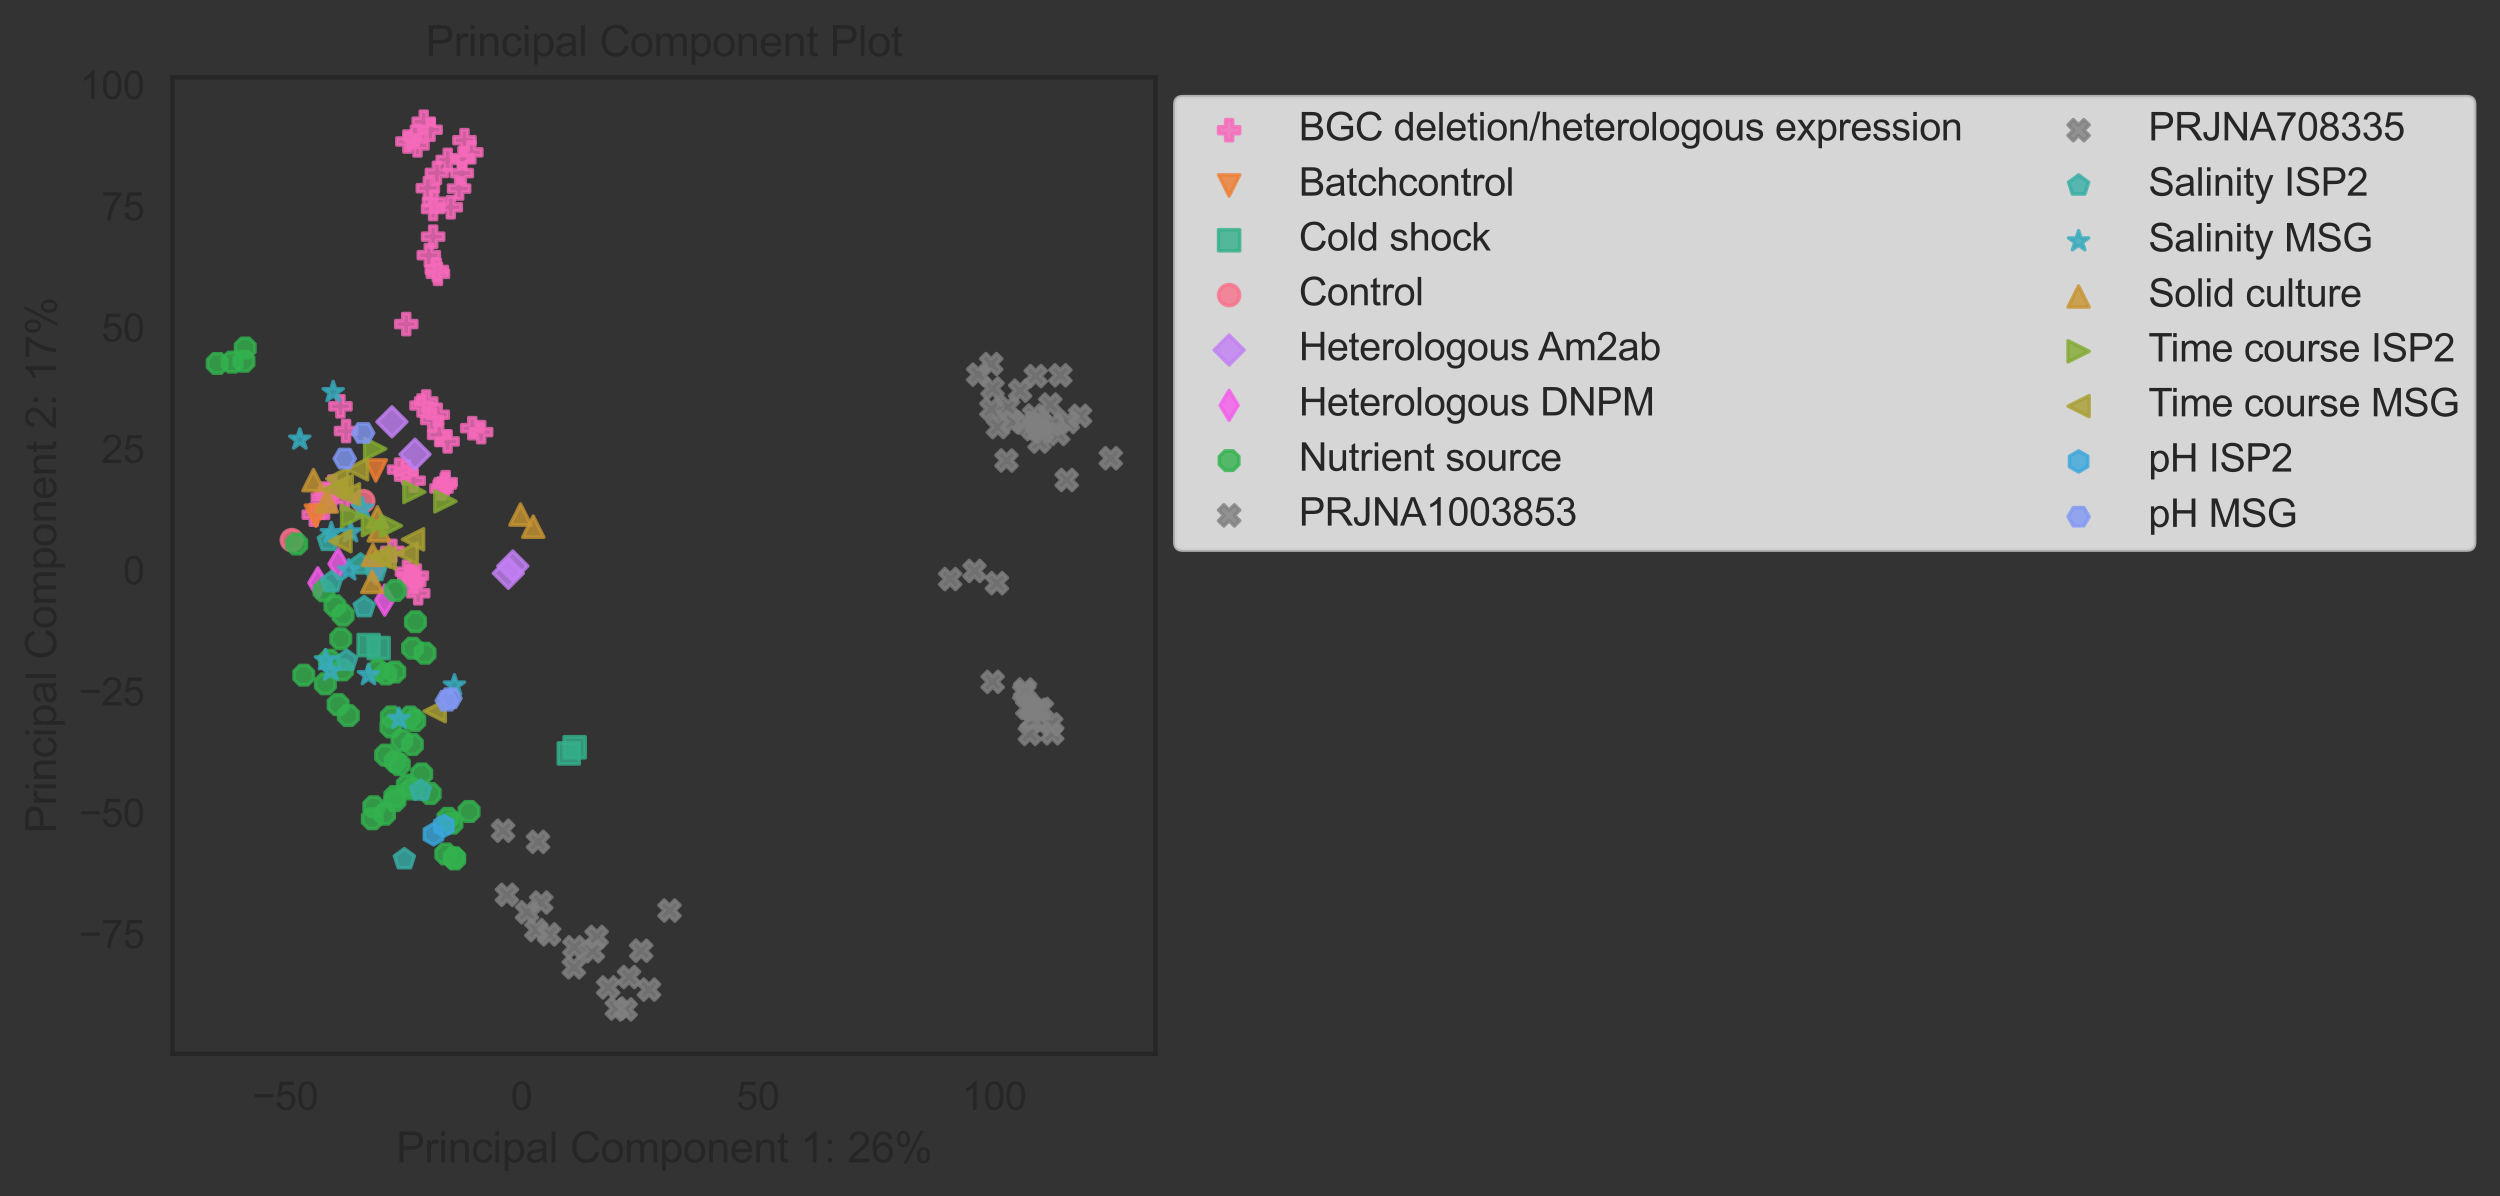 <?xml version="1.0" encoding="utf-8" standalone="no"?>
<!DOCTYPE svg PUBLIC "-//W3C//DTD SVG 1.1//EN"
  "http://www.w3.org/Graphics/SVG/1.1/DTD/svg11.dtd">
<svg xmlns:xlink="http://www.w3.org/1999/xlink" width="709.616pt" height="339.516pt" viewBox="0 0 709.616 339.516" xmlns="http://www.w3.org/2000/svg" version="1.1">
 <rect x="0" y="0" width="709.616" height="339.516" fill="#333333" stroke="none"/>
 <defs>
  <style type="text/css">*{stroke-linejoin: round; stroke-linecap: butt}</style>
 </defs>
 <g id="figure_1">
  <g id="patch_1">
   <path d="M 0 339.516 
L 709.616 339.516 
L 709.616 0 
L 0 0 
L 0 339.516 
z
" style="fill: none"/>
  </g>
  <g id="axes_1">
   <g id="patch_2">
    <path d="M 48.979 299.136 
L 327.979 299.136 
L 327.979 21.936 
L 48.979 21.936 
L 48.979 299.136 
z
" style="fill: none"/>
   </g>
   <g id="matplotlib.axis_1">
    <g id="xtick_1">
     <g id="text_1">
      <!-- −50 -->
      <g style="fill: #262626" transform="translate(71.638 315.009)scale(0.11 -0.11)">
       <defs>
        <path id="ArialMT-2212" d="M 3381 1997 
L 356 1997 
L 356 2522 
L 3381 2522 
L 3381 1997 
z
" transform="scale(0.016)"/>
        <path id="ArialMT-35" d="M 266 1200 
L 856 1250 
Q 922 819 1161 601 
Q 1400 384 1738 384 
Q 2144 384 2425 690 
Q 2706 997 2706 1503 
Q 2706 1984 2436 2262 
Q 2166 2541 1728 2541 
Q 1456 2541 1237 2417 
Q 1019 2294 894 2097 
L 366 2166 
L 809 4519 
L 3088 4519 
L 3088 3981 
L 1259 3981 
L 1013 2750 
Q 1425 3038 1878 3038 
Q 2478 3038 2890 2622 
Q 3303 2206 3303 1553 
Q 3303 931 2941 478 
Q 2500 -78 1738 -78 
Q 1113 -78 717 272 
Q 322 622 266 1200 
z
" transform="scale(0.016)"/>
        <path id="ArialMT-30" d="M 266 2259 
Q 266 3072 433 3567 
Q 600 4063 929 4331 
Q 1259 4600 1759 4600 
Q 2128 4600 2406 4451 
Q 2684 4303 2865 4023 
Q 3047 3744 3150 3342 
Q 3253 2941 3253 2259 
Q 3253 1453 3087 958 
Q 2922 463 2592 192 
Q 2263 -78 1759 -78 
Q 1097 -78 719 397 
Q 266 969 266 2259 
z
M 844 2259 
Q 844 1131 1108 757 
Q 1372 384 1759 384 
Q 2147 384 2411 759 
Q 2675 1134 2675 2259 
Q 2675 3391 2411 3762 
Q 2147 4134 1753 4134 
Q 1366 4134 1134 3806 
Q 844 3388 844 2259 
z
" transform="scale(0.016)"/>
       </defs>
       <use xlink:href="#ArialMT-2212"/>
       <use xlink:href="#ArialMT-35" x="58.398"/>
       <use xlink:href="#ArialMT-30" x="114.014"/>
      </g>
     </g>
    </g>
    <g id="xtick_2">
     <g id="text_2">
      <!-- 0 -->
      <g style="fill: #262626" transform="translate(144.974 315.009)scale(0.11 -0.11)">
       <use xlink:href="#ArialMT-30"/>
      </g>
     </g>
    </g>
    <g id="xtick_3">
     <g id="text_3">
      <!-- 50 -->
      <g style="fill: #262626" transform="translate(208.98 315.009)scale(0.11 -0.11)">
       <use xlink:href="#ArialMT-35"/>
       <use xlink:href="#ArialMT-30" x="55.615"/>
      </g>
     </g>
    </g>
    <g id="xtick_4">
     <g id="text_4">
      <!-- 100 -->
      <g style="fill: #262626" transform="translate(272.987 315.009)scale(0.11 -0.11)">
       <defs>
        <path id="ArialMT-31" d="M 2384 0 
L 1822 0 
L 1822 3584 
Q 1619 3391 1289 3197 
Q 959 3003 697 2906 
L 697 3450 
Q 1169 3672 1522 3987 
Q 1875 4303 2022 4600 
L 2384 4600 
L 2384 0 
z
" transform="scale(0.016)"/>
       </defs>
       <use xlink:href="#ArialMT-31"/>
       <use xlink:href="#ArialMT-30" x="55.615"/>
       <use xlink:href="#ArialMT-30" x="111.23"/>
      </g>
     </g>
    </g>
    <g id="text_5">
     <!-- Principal Component 1: 26% -->
     <g style="fill: #262626" transform="translate(112.441 329.931)scale(0.12 -0.12)">
      <defs>
       <path id="ArialMT-50" d="M 494 0 
L 494 4581 
L 2222 4581 
Q 2678 4581 2919 4538 
Q 3256 4481 3484 4323 
Q 3713 4166 3852 3881 
Q 3991 3597 3991 3256 
Q 3991 2672 3619 2267 
Q 3247 1863 2275 1863 
L 1100 1863 
L 1100 0 
L 494 0 
z
M 1100 2403 
L 2284 2403 
Q 2872 2403 3119 2622 
Q 3366 2841 3366 3238 
Q 3366 3525 3220 3729 
Q 3075 3934 2838 4000 
Q 2684 4041 2272 4041 
L 1100 4041 
L 1100 2403 
z
" transform="scale(0.016)"/>
       <path id="ArialMT-72" d="M 416 0 
L 416 3319 
L 922 3319 
L 922 2816 
Q 1116 3169 1280 3281 
Q 1444 3394 1641 3394 
Q 1925 3394 2219 3213 
L 2025 2691 
Q 1819 2813 1613 2813 
Q 1428 2813 1281 2702 
Q 1134 2591 1072 2394 
Q 978 2094 978 1738 
L 978 0 
L 416 0 
z
" transform="scale(0.016)"/>
       <path id="ArialMT-69" d="M 425 3934 
L 425 4581 
L 988 4581 
L 988 3934 
L 425 3934 
z
M 425 0 
L 425 3319 
L 988 3319 
L 988 0 
L 425 0 
z
" transform="scale(0.016)"/>
       <path id="ArialMT-6e" d="M 422 0 
L 422 3319 
L 928 3319 
L 928 2847 
Q 1294 3394 1984 3394 
Q 2284 3394 2536 3286 
Q 2788 3178 2913 3003 
Q 3038 2828 3088 2588 
Q 3119 2431 3119 2041 
L 3119 0 
L 2556 0 
L 2556 2019 
Q 2556 2363 2490 2533 
Q 2425 2703 2258 2804 
Q 2091 2906 1866 2906 
Q 1506 2906 1245 2678 
Q 984 2450 984 1813 
L 984 0 
L 422 0 
z
" transform="scale(0.016)"/>
       <path id="ArialMT-63" d="M 2588 1216 
L 3141 1144 
Q 3050 572 2676 248 
Q 2303 -75 1759 -75 
Q 1078 -75 664 370 
Q 250 816 250 1647 
Q 250 2184 428 2587 
Q 606 2991 970 3192 
Q 1334 3394 1763 3394 
Q 2303 3394 2647 3120 
Q 2991 2847 3088 2344 
L 2541 2259 
Q 2463 2594 2264 2762 
Q 2066 2931 1784 2931 
Q 1359 2931 1093 2626 
Q 828 2322 828 1663 
Q 828 994 1084 691 
Q 1341 388 1753 388 
Q 2084 388 2306 591 
Q 2528 794 2588 1216 
z
" transform="scale(0.016)"/>
       <path id="ArialMT-70" d="M 422 -1272 
L 422 3319 
L 934 3319 
L 934 2888 
Q 1116 3141 1344 3267 
Q 1572 3394 1897 3394 
Q 2322 3394 2647 3175 
Q 2972 2956 3137 2557 
Q 3303 2159 3303 1684 
Q 3303 1175 3120 767 
Q 2938 359 2589 142 
Q 2241 -75 1856 -75 
Q 1575 -75 1351 44 
Q 1128 163 984 344 
L 984 -1272 
L 422 -1272 
z
M 931 1641 
Q 931 1000 1190 694 
Q 1450 388 1819 388 
Q 2194 388 2461 705 
Q 2728 1022 2728 1688 
Q 2728 2322 2467 2637 
Q 2206 2953 1844 2953 
Q 1484 2953 1207 2617 
Q 931 2281 931 1641 
z
" transform="scale(0.016)"/>
       <path id="ArialMT-61" d="M 2588 409 
Q 2275 144 1986 34 
Q 1697 -75 1366 -75 
Q 819 -75 525 192 
Q 231 459 231 875 
Q 231 1119 342 1320 
Q 453 1522 633 1644 
Q 813 1766 1038 1828 
Q 1203 1872 1538 1913 
Q 2219 1994 2541 2106 
Q 2544 2222 2544 2253 
Q 2544 2597 2384 2738 
Q 2169 2928 1744 2928 
Q 1347 2928 1158 2789 
Q 969 2650 878 2297 
L 328 2372 
Q 403 2725 575 2942 
Q 747 3159 1072 3276 
Q 1397 3394 1825 3394 
Q 2250 3394 2515 3294 
Q 2781 3194 2906 3042 
Q 3031 2891 3081 2659 
Q 3109 2516 3109 2141 
L 3109 1391 
Q 3109 606 3145 398 
Q 3181 191 3288 0 
L 2700 0 
Q 2613 175 2588 409 
z
M 2541 1666 
Q 2234 1541 1622 1453 
Q 1275 1403 1131 1340 
Q 988 1278 909 1158 
Q 831 1038 831 891 
Q 831 666 1001 516 
Q 1172 366 1500 366 
Q 1825 366 2078 508 
Q 2331 650 2450 897 
Q 2541 1088 2541 1459 
L 2541 1666 
z
" transform="scale(0.016)"/>
       <path id="ArialMT-6c" d="M 409 0 
L 409 4581 
L 972 4581 
L 972 0 
L 409 0 
z
" transform="scale(0.016)"/>
       <path id="ArialMT-20" transform="scale(0.016)"/>
       <path id="ArialMT-43" d="M 3763 1606 
L 4369 1453 
Q 4178 706 3683 314 
Q 3188 -78 2472 -78 
Q 1731 -78 1267 223 
Q 803 525 561 1097 
Q 319 1669 319 2325 
Q 319 3041 592 3573 
Q 866 4106 1370 4382 
Q 1875 4659 2481 4659 
Q 3169 4659 3637 4309 
Q 4106 3959 4291 3325 
L 3694 3184 
Q 3534 3684 3231 3912 
Q 2928 4141 2469 4141 
Q 1941 4141 1586 3887 
Q 1231 3634 1087 3207 
Q 944 2781 944 2328 
Q 944 1744 1114 1308 
Q 1284 872 1643 656 
Q 2003 441 2422 441 
Q 2931 441 3284 734 
Q 3638 1028 3763 1606 
z
" transform="scale(0.016)"/>
       <path id="ArialMT-6f" d="M 213 1659 
Q 213 2581 725 3025 
Q 1153 3394 1769 3394 
Q 2453 3394 2887 2945 
Q 3322 2497 3322 1706 
Q 3322 1066 3130 698 
Q 2938 331 2570 128 
Q 2203 -75 1769 -75 
Q 1072 -75 642 372 
Q 213 819 213 1659 
z
M 791 1659 
Q 791 1022 1069 705 
Q 1347 388 1769 388 
Q 2188 388 2466 706 
Q 2744 1025 2744 1678 
Q 2744 2294 2464 2611 
Q 2184 2928 1769 2928 
Q 1347 2928 1069 2612 
Q 791 2297 791 1659 
z
" transform="scale(0.016)"/>
       <path id="ArialMT-6d" d="M 422 0 
L 422 3319 
L 925 3319 
L 925 2853 
Q 1081 3097 1340 3245 
Q 1600 3394 1931 3394 
Q 2300 3394 2536 3241 
Q 2772 3088 2869 2813 
Q 3263 3394 3894 3394 
Q 4388 3394 4653 3120 
Q 4919 2847 4919 2278 
L 4919 0 
L 4359 0 
L 4359 2091 
Q 4359 2428 4304 2576 
Q 4250 2725 4106 2815 
Q 3963 2906 3769 2906 
Q 3419 2906 3187 2673 
Q 2956 2441 2956 1928 
L 2956 0 
L 2394 0 
L 2394 2156 
Q 2394 2531 2256 2718 
Q 2119 2906 1806 2906 
Q 1569 2906 1367 2781 
Q 1166 2656 1075 2415 
Q 984 2175 984 1722 
L 984 0 
L 422 0 
z
" transform="scale(0.016)"/>
       <path id="ArialMT-65" d="M 2694 1069 
L 3275 997 
Q 3138 488 2766 206 
Q 2394 -75 1816 -75 
Q 1088 -75 661 373 
Q 234 822 234 1631 
Q 234 2469 665 2931 
Q 1097 3394 1784 3394 
Q 2450 3394 2872 2941 
Q 3294 2488 3294 1666 
Q 3294 1616 3291 1516 
L 816 1516 
Q 847 969 1125 678 
Q 1403 388 1819 388 
Q 2128 388 2347 550 
Q 2566 713 2694 1069 
z
M 847 1978 
L 2700 1978 
Q 2663 2397 2488 2606 
Q 2219 2931 1791 2931 
Q 1403 2931 1139 2672 
Q 875 2413 847 1978 
z
" transform="scale(0.016)"/>
       <path id="ArialMT-74" d="M 1650 503 
L 1731 6 
Q 1494 -44 1306 -44 
Q 1000 -44 831 53 
Q 663 150 594 308 
Q 525 466 525 972 
L 525 2881 
L 113 2881 
L 113 3319 
L 525 3319 
L 525 4141 
L 1084 4478 
L 1084 3319 
L 1650 3319 
L 1650 2881 
L 1084 2881 
L 1084 941 
Q 1084 700 1114 631 
Q 1144 563 1211 522 
Q 1278 481 1403 481 
Q 1497 481 1650 503 
z
" transform="scale(0.016)"/>
       <path id="ArialMT-3a" d="M 578 2678 
L 578 3319 
L 1219 3319 
L 1219 2678 
L 578 2678 
z
M 578 0 
L 578 641 
L 1219 641 
L 1219 0 
L 578 0 
z
" transform="scale(0.016)"/>
       <path id="ArialMT-32" d="M 3222 541 
L 3222 0 
L 194 0 
Q 188 203 259 391 
Q 375 700 629 1000 
Q 884 1300 1366 1694 
Q 2113 2306 2375 2664 
Q 2638 3022 2638 3341 
Q 2638 3675 2398 3904 
Q 2159 4134 1775 4134 
Q 1369 4134 1125 3890 
Q 881 3647 878 3216 
L 300 3275 
Q 359 3922 746 4261 
Q 1134 4600 1788 4600 
Q 2447 4600 2831 4234 
Q 3216 3869 3216 3328 
Q 3216 3053 3103 2787 
Q 2991 2522 2730 2228 
Q 2469 1934 1863 1422 
Q 1356 997 1212 845 
Q 1069 694 975 541 
L 3222 541 
z
" transform="scale(0.016)"/>
       <path id="ArialMT-36" d="M 3184 3459 
L 2625 3416 
Q 2550 3747 2413 3897 
Q 2184 4138 1850 4138 
Q 1581 4138 1378 3988 
Q 1113 3794 959 3422 
Q 806 3050 800 2363 
Q 1003 2672 1297 2822 
Q 1591 2972 1913 2972 
Q 2475 2972 2870 2558 
Q 3266 2144 3266 1488 
Q 3266 1056 3080 686 
Q 2894 316 2569 119 
Q 2244 -78 1831 -78 
Q 1128 -78 684 439 
Q 241 956 241 2144 
Q 241 3472 731 4075 
Q 1159 4600 1884 4600 
Q 2425 4600 2770 4297 
Q 3116 3994 3184 3459 
z
M 888 1484 
Q 888 1194 1011 928 
Q 1134 663 1356 523 
Q 1578 384 1822 384 
Q 2178 384 2434 671 
Q 2691 959 2691 1453 
Q 2691 1928 2437 2201 
Q 2184 2475 1800 2475 
Q 1419 2475 1153 2201 
Q 888 1928 888 1484 
z
" transform="scale(0.016)"/>
       <path id="ArialMT-25" d="M 372 3481 
Q 372 3972 619 4315 
Q 866 4659 1334 4659 
Q 1766 4659 2048 4351 
Q 2331 4044 2331 3447 
Q 2331 2866 2045 2552 
Q 1759 2238 1341 2238 
Q 925 2238 648 2547 
Q 372 2856 372 3481 
z
M 1350 4272 
Q 1141 4272 1002 4090 
Q 863 3909 863 3425 
Q 863 2984 1003 2804 
Q 1144 2625 1350 2625 
Q 1563 2625 1702 2806 
Q 1841 2988 1841 3469 
Q 1841 3913 1700 4092 
Q 1559 4272 1350 4272 
z
M 1353 -169 
L 3859 4659 
L 4316 4659 
L 1819 -169 
L 1353 -169 
z
M 3334 1075 
Q 3334 1569 3581 1911 
Q 3828 2253 4300 2253 
Q 4731 2253 5014 1945 
Q 5297 1638 5297 1041 
Q 5297 459 5011 145 
Q 4725 -169 4303 -169 
Q 3888 -169 3611 142 
Q 3334 453 3334 1075 
z
M 4316 1866 
Q 4103 1866 3964 1684 
Q 3825 1503 3825 1019 
Q 3825 581 3965 400 
Q 4106 219 4313 219 
Q 4528 219 4667 400 
Q 4806 581 4806 1063 
Q 4806 1506 4665 1686 
Q 4525 1866 4316 1866 
z
" transform="scale(0.016)"/>
      </defs>
      <use xlink:href="#ArialMT-50"/>
      <use xlink:href="#ArialMT-72" x="66.699"/>
      <use xlink:href="#ArialMT-69" x="100"/>
      <use xlink:href="#ArialMT-6e" x="122.217"/>
      <use xlink:href="#ArialMT-63" x="177.832"/>
      <use xlink:href="#ArialMT-69" x="227.832"/>
      <use xlink:href="#ArialMT-70" x="250.049"/>
      <use xlink:href="#ArialMT-61" x="305.664"/>
      <use xlink:href="#ArialMT-6c" x="361.279"/>
      <use xlink:href="#ArialMT-20" x="383.496"/>
      <use xlink:href="#ArialMT-43" x="411.279"/>
      <use xlink:href="#ArialMT-6f" x="483.496"/>
      <use xlink:href="#ArialMT-6d" x="539.111"/>
      <use xlink:href="#ArialMT-70" x="622.412"/>
      <use xlink:href="#ArialMT-6f" x="678.027"/>
      <use xlink:href="#ArialMT-6e" x="733.643"/>
      <use xlink:href="#ArialMT-65" x="789.258"/>
      <use xlink:href="#ArialMT-6e" x="844.873"/>
      <use xlink:href="#ArialMT-74" x="900.488"/>
      <use xlink:href="#ArialMT-20" x="928.271"/>
      <use xlink:href="#ArialMT-31" x="956.055"/>
      <use xlink:href="#ArialMT-3a" x="1011.67"/>
      <use xlink:href="#ArialMT-20" x="1039.453"/>
      <use xlink:href="#ArialMT-32" x="1067.236"/>
      <use xlink:href="#ArialMT-36" x="1122.852"/>
      <use xlink:href="#ArialMT-25" x="1178.467"/>
     </g>
    </g>
   </g>
   <g id="matplotlib.axis_2">
    <g id="ytick_1">
     <g id="text_6">
      <!-- −75 -->
      <g style="fill: #262626" transform="translate(22.321 269.119)scale(0.11 -0.11)">
       <defs>
        <path id="ArialMT-37" d="M 303 3981 
L 303 4522 
L 3269 4522 
L 3269 4084 
Q 2831 3619 2401 2847 
Q 1972 2075 1738 1259 
Q 1569 684 1522 0 
L 944 0 
Q 953 541 1156 1306 
Q 1359 2072 1739 2783 
Q 2119 3494 2547 3981 
L 303 3981 
z
" transform="scale(0.016)"/>
       </defs>
       <use xlink:href="#ArialMT-2212"/>
       <use xlink:href="#ArialMT-37" x="58.398"/>
       <use xlink:href="#ArialMT-35" x="114.014"/>
      </g>
     </g>
    </g>
    <g id="ytick_2">
     <g id="text_7">
      <!-- −50 -->
      <g style="fill: #262626" transform="translate(22.321 234.69)scale(0.11 -0.11)">
       <use xlink:href="#ArialMT-2212"/>
       <use xlink:href="#ArialMT-35" x="58.398"/>
       <use xlink:href="#ArialMT-30" x="114.014"/>
      </g>
     </g>
    </g>
    <g id="ytick_3">
     <g id="text_8">
      <!-- −25 -->
      <g style="fill: #262626" transform="translate(22.321 200.261)scale(0.11 -0.11)">
       <use xlink:href="#ArialMT-2212"/>
       <use xlink:href="#ArialMT-32" x="58.398"/>
       <use xlink:href="#ArialMT-35" x="114.014"/>
      </g>
     </g>
    </g>
    <g id="ytick_4">
     <g id="text_9">
      <!-- 0 -->
      <g style="fill: #262626" transform="translate(34.862 165.832)scale(0.11 -0.11)">
       <use xlink:href="#ArialMT-30"/>
      </g>
     </g>
    </g>
    <g id="ytick_5">
     <g id="text_10">
      <!-- 25 -->
      <g style="fill: #262626" transform="translate(28.745 131.403)scale(0.11 -0.11)">
       <use xlink:href="#ArialMT-32"/>
       <use xlink:href="#ArialMT-35" x="55.615"/>
      </g>
     </g>
    </g>
    <g id="ytick_6">
     <g id="text_11">
      <!-- 50 -->
      <g style="fill: #262626" transform="translate(28.745 96.974)scale(0.11 -0.11)">
       <use xlink:href="#ArialMT-35"/>
       <use xlink:href="#ArialMT-30" x="55.615"/>
      </g>
     </g>
    </g>
    <g id="ytick_7">
     <g id="text_12">
      <!-- 75 -->
      <g style="fill: #262626" transform="translate(28.745 62.545)scale(0.11 -0.11)">
       <use xlink:href="#ArialMT-37"/>
       <use xlink:href="#ArialMT-35" x="55.615"/>
      </g>
     </g>
    </g>
    <g id="ytick_8">
     <g id="text_13">
      <!-- 100 -->
      <g style="fill: #262626" transform="translate(22.628 28.116)scale(0.11 -0.11)">
       <use xlink:href="#ArialMT-31"/>
       <use xlink:href="#ArialMT-30" x="55.615"/>
       <use xlink:href="#ArialMT-30" x="111.23"/>
      </g>
     </g>
    </g>
    <g id="text_14">
     <!-- Principal Component 2: 17% -->
     <g style="fill: #262626" transform="translate(15.936 236.574)rotate(-90)scale(0.12 -0.12)">
      <use xlink:href="#ArialMT-50"/>
      <use xlink:href="#ArialMT-72" x="66.699"/>
      <use xlink:href="#ArialMT-69" x="100"/>
      <use xlink:href="#ArialMT-6e" x="122.217"/>
      <use xlink:href="#ArialMT-63" x="177.832"/>
      <use xlink:href="#ArialMT-69" x="227.832"/>
      <use xlink:href="#ArialMT-70" x="250.049"/>
      <use xlink:href="#ArialMT-61" x="305.664"/>
      <use xlink:href="#ArialMT-6c" x="361.279"/>
      <use xlink:href="#ArialMT-20" x="383.496"/>
      <use xlink:href="#ArialMT-43" x="411.279"/>
      <use xlink:href="#ArialMT-6f" x="483.496"/>
      <use xlink:href="#ArialMT-6d" x="539.111"/>
      <use xlink:href="#ArialMT-70" x="622.412"/>
      <use xlink:href="#ArialMT-6f" x="678.027"/>
      <use xlink:href="#ArialMT-6e" x="733.643"/>
      <use xlink:href="#ArialMT-65" x="789.258"/>
      <use xlink:href="#ArialMT-6e" x="844.873"/>
      <use xlink:href="#ArialMT-74" x="900.488"/>
      <use xlink:href="#ArialMT-20" x="928.271"/>
      <use xlink:href="#ArialMT-32" x="956.055"/>
      <use xlink:href="#ArialMT-3a" x="1011.67"/>
      <use xlink:href="#ArialMT-20" x="1039.453"/>
      <use xlink:href="#ArialMT-31" x="1067.236"/>
      <use xlink:href="#ArialMT-37" x="1122.852"/>
      <use xlink:href="#ArialMT-25" x="1178.467"/>
     </g>
    </g>
   </g>
   <g id="PathCollection_1">
    <defs>
     <path id="m21a8ed258a" d="M -1 3 
L 1 3 
L 1 1 
L 3 1 
L 3 -1 
L 1 -1 
L 1 -3 
L -1 -3 
L -1 -1 
L -3 -1 
L -3 1 
L -1 1 
z
" style="stroke: #f669ba; stroke-opacity: 0.8"/>
    </defs>
    <g clip-path="url(#p1c06ef2a6e)">
     <use xlink:href="#m21a8ed258a" x="89.054" y="146.091" style="fill: #f669ba; fill-opacity: 0.8; stroke: #f669ba; stroke-opacity: 0.8"/>
     <use xlink:href="#m21a8ed258a" x="98.223" y="122.35" style="fill: #f669ba; fill-opacity: 0.8; stroke: #f669ba; stroke-opacity: 0.8"/>
     <use xlink:href="#m21a8ed258a" x="94.354" y="138.103" style="fill: #f669ba; fill-opacity: 0.8; stroke: #f669ba; stroke-opacity: 0.8"/>
     <use xlink:href="#m21a8ed258a" x="92.743" y="140.533" style="fill: #f669ba; fill-opacity: 0.8; stroke: #f669ba; stroke-opacity: 0.8"/>
     <use xlink:href="#m21a8ed258a" x="96.633" y="115.329" style="fill: #f669ba; fill-opacity: 0.8; stroke: #f669ba; stroke-opacity: 0.8"/>
     <use xlink:href="#m21a8ed258a" x="92.26" y="144.146" style="fill: #f669ba; fill-opacity: 0.8; stroke: #f669ba; stroke-opacity: 0.8"/>
     <use xlink:href="#m21a8ed258a" x="91.637" y="141.216" style="fill: #f669ba; fill-opacity: 0.8; stroke: #f669ba; stroke-opacity: 0.8"/>
     <use xlink:href="#m21a8ed258a" x="97.85" y="141.684" style="fill: #f669ba; fill-opacity: 0.8; stroke: #f669ba; stroke-opacity: 0.8"/>
     <use xlink:href="#m21a8ed258a" x="115.644" y="40.167" style="fill: #f669ba; fill-opacity: 0.8; stroke: #f669ba; stroke-opacity: 0.8"/>
     <use xlink:href="#m21a8ed258a" x="117.769" y="38.826" style="fill: #f669ba; fill-opacity: 0.8; stroke: #f669ba; stroke-opacity: 0.8"/>
     <use xlink:href="#m21a8ed258a" x="122.216" y="36.826" style="fill: #f669ba; fill-opacity: 0.8; stroke: #f669ba; stroke-opacity: 0.8"/>
     <use xlink:href="#m21a8ed258a" x="111.379" y="156.366" style="fill: #f669ba; fill-opacity: 0.8; stroke: #f669ba; stroke-opacity: 0.8"/>
     <use xlink:href="#m21a8ed258a" x="118.329" y="163.37" style="fill: #f669ba; fill-opacity: 0.8; stroke: #f669ba; stroke-opacity: 0.8"/>
     <use xlink:href="#m21a8ed258a" x="115.516" y="162.243" style="fill: #f669ba; fill-opacity: 0.8; stroke: #f669ba; stroke-opacity: 0.8"/>
     <use xlink:href="#m21a8ed258a" x="118.509" y="41.279" style="fill: #f669ba; fill-opacity: 0.8; stroke: #f669ba; stroke-opacity: 0.8"/>
     <use xlink:href="#m21a8ed258a" x="122.946" y="67.177" style="fill: #f669ba; fill-opacity: 0.8; stroke: #f669ba; stroke-opacity: 0.8"/>
     <use xlink:href="#m21a8ed258a" x="120.275" y="34.536" style="fill: #f669ba; fill-opacity: 0.8; stroke: #f669ba; stroke-opacity: 0.8"/>
     <use xlink:href="#m21a8ed258a" x="117.416" y="136.433" style="fill: #f669ba; fill-opacity: 0.8; stroke: #f669ba; stroke-opacity: 0.8"/>
     <use xlink:href="#m21a8ed258a" x="113.285" y="133.296" style="fill: #f669ba; fill-opacity: 0.8; stroke: #f669ba; stroke-opacity: 0.8"/>
     <use xlink:href="#m21a8ed258a" x="115.209" y="133.877" style="fill: #f669ba; fill-opacity: 0.8; stroke: #f669ba; stroke-opacity: 0.8"/>
     <use xlink:href="#m21a8ed258a" x="122.933" y="59.329" style="fill: #f669ba; fill-opacity: 0.8; stroke: #f669ba; stroke-opacity: 0.8"/>
     <use xlink:href="#m21a8ed258a" x="123.198" y="57.27" style="fill: #f669ba; fill-opacity: 0.8; stroke: #f669ba; stroke-opacity: 0.8"/>
     <use xlink:href="#m21a8ed258a" x="121.447" y="53.406" style="fill: #f669ba; fill-opacity: 0.8; stroke: #f669ba; stroke-opacity: 0.8"/>
     <use xlink:href="#m21a8ed258a" x="126.506" y="136.868" style="fill: #f669ba; fill-opacity: 0.8; stroke: #f669ba; stroke-opacity: 0.8"/>
     <use xlink:href="#m21a8ed258a" x="125.323" y="138.663" style="fill: #f669ba; fill-opacity: 0.8; stroke: #f669ba; stroke-opacity: 0.8"/>
     <use xlink:href="#m21a8ed258a" x="126.211" y="137.543" style="fill: #f669ba; fill-opacity: 0.8; stroke: #f669ba; stroke-opacity: 0.8"/>
     <use xlink:href="#m21a8ed258a" x="124.014" y="49.075" style="fill: #f669ba; fill-opacity: 0.8; stroke: #f669ba; stroke-opacity: 0.8"/>
     <use xlink:href="#m21a8ed258a" x="127.946" y="58.829" style="fill: #f669ba; fill-opacity: 0.8; stroke: #f669ba; stroke-opacity: 0.8"/>
     <use xlink:href="#m21a8ed258a" x="131.252" y="44.908" style="fill: #f669ba; fill-opacity: 0.8; stroke: #f669ba; stroke-opacity: 0.8"/>
     <use xlink:href="#m21a8ed258a" x="119.637" y="115.113" style="fill: #f669ba; fill-opacity: 0.8; stroke: #f669ba; stroke-opacity: 0.8"/>
     <use xlink:href="#m21a8ed258a" x="124.255" y="117.719" style="fill: #f669ba; fill-opacity: 0.8; stroke: #f669ba; stroke-opacity: 0.8"/>
     <use xlink:href="#m21a8ed258a" x="120.98" y="113.949" style="fill: #f669ba; fill-opacity: 0.8; stroke: #f669ba; stroke-opacity: 0.8"/>
     <use xlink:href="#m21a8ed258a" x="133.79" y="43.243" style="fill: #f669ba; fill-opacity: 0.8; stroke: #f669ba; stroke-opacity: 0.8"/>
     <use xlink:href="#m21a8ed258a" x="127.078" y="45.378" style="fill: #f669ba; fill-opacity: 0.8; stroke: #f669ba; stroke-opacity: 0.8"/>
     <use xlink:href="#m21a8ed258a" x="131.836" y="39.799" style="fill: #f669ba; fill-opacity: 0.8; stroke: #f669ba; stroke-opacity: 0.8"/>
     <use xlink:href="#m21a8ed258a" x="122.667" y="119.204" style="fill: #f669ba; fill-opacity: 0.8; stroke: #f669ba; stroke-opacity: 0.8"/>
     <use xlink:href="#m21a8ed258a" x="124.647" y="123.456" style="fill: #f669ba; fill-opacity: 0.8; stroke: #f669ba; stroke-opacity: 0.8"/>
     <use xlink:href="#m21a8ed258a" x="127.052" y="125.286" style="fill: #f669ba; fill-opacity: 0.8; stroke: #f669ba; stroke-opacity: 0.8"/>
     <use xlink:href="#m21a8ed258a" x="121.721" y="72.431" style="fill: #f669ba; fill-opacity: 0.8; stroke: #f669ba; stroke-opacity: 0.8"/>
     <use xlink:href="#m21a8ed258a" x="131.075" y="49.134" style="fill: #f669ba; fill-opacity: 0.8; stroke: #f669ba; stroke-opacity: 0.8"/>
     <use xlink:href="#m21a8ed258a" x="130.313" y="53.523" style="fill: #f669ba; fill-opacity: 0.8; stroke: #f669ba; stroke-opacity: 0.8"/>
     <use xlink:href="#m21a8ed258a" x="116.185" y="163.564" style="fill: #f669ba; fill-opacity: 0.8; stroke: #f669ba; stroke-opacity: 0.8"/>
     <use xlink:href="#m21a8ed258a" x="117.574" y="165.224" style="fill: #f669ba; fill-opacity: 0.8; stroke: #f669ba; stroke-opacity: 0.8"/>
     <use xlink:href="#m21a8ed258a" x="118.702" y="168.394" style="fill: #f669ba; fill-opacity: 0.8; stroke: #f669ba; stroke-opacity: 0.8"/>
     <use xlink:href="#m21a8ed258a" x="123.984" y="76.619" style="fill: #f669ba; fill-opacity: 0.8; stroke: #f669ba; stroke-opacity: 0.8"/>
     <use xlink:href="#m21a8ed258a" x="115.314" y="91.988" style="fill: #f669ba; fill-opacity: 0.8; stroke: #f669ba; stroke-opacity: 0.8"/>
     <use xlink:href="#m21a8ed258a" x="124.303" y="77.716" style="fill: #f669ba; fill-opacity: 0.8; stroke: #f669ba; stroke-opacity: 0.8"/>
     <use xlink:href="#m21a8ed258a" x="136.57" y="122.657" style="fill: #f669ba; fill-opacity: 0.8; stroke: #f669ba; stroke-opacity: 0.8"/>
     <use xlink:href="#m21a8ed258a" x="134.05" y="121.534" style="fill: #f669ba; fill-opacity: 0.8; stroke: #f669ba; stroke-opacity: 0.8"/>
    </g>
   </g>
   <g id="PathCollection_2">
    <defs>
     <path id="mc539874b6a" d="M -0 3 
L 3 -3 
L -3 -3 
z
" style="stroke: #ef7d32; stroke-opacity: 0.8"/>
    </defs>
    <g clip-path="url(#p1c06ef2a6e)">
     <use xlink:href="#mc539874b6a" x="89.663" y="146.383" style="fill: #ef7d32; fill-opacity: 0.8; stroke: #ef7d32; stroke-opacity: 0.8"/>
     <use xlink:href="#mc539874b6a" x="106.675" y="133.544" style="fill: #ef7d32; fill-opacity: 0.8; stroke: #ef7d32; stroke-opacity: 0.8"/>
    </g>
   </g>
   <g id="PathCollection_3">
    <defs>
     <path id="me9fca4a272" d="M -3 3 
L 3 3 
L 3 -3 
L -3 -3 
z
" style="stroke: #34af8a; stroke-opacity: 0.8"/>
    </defs>
    <g clip-path="url(#p1c06ef2a6e)">
     <use xlink:href="#me9fca4a272" x="163.121" y="212.117" style="fill: #34af8a; fill-opacity: 0.8; stroke: #34af8a; stroke-opacity: 0.8"/>
     <use xlink:href="#me9fca4a272" x="161.456" y="213.858" style="fill: #34af8a; fill-opacity: 0.8; stroke: #34af8a; stroke-opacity: 0.8"/>
     <use xlink:href="#me9fca4a272" x="107.474" y="183.956" style="fill: #34af8a; fill-opacity: 0.8; stroke: #34af8a; stroke-opacity: 0.8"/>
     <use xlink:href="#me9fca4a272" x="104.634" y="183.107" style="fill: #34af8a; fill-opacity: 0.8; stroke: #34af8a; stroke-opacity: 0.8"/>
    </g>
   </g>
   <g id="PathCollection_4">
    <defs>
     <path id="m0dac15d006" d="M 0 3 
C 0.796 3 1.559 2.684 2.121 2.121 
C 2.684 1.559 3 0.796 3 0 
C 3 -0.796 2.684 -1.559 2.121 -2.121 
C 1.559 -2.684 0.796 -3 0 -3 
C -0.796 -3 -1.559 -2.684 -2.121 -2.121 
C -2.684 -1.559 -3 -0.796 -3 0 
C -3 0.796 -2.684 1.559 -2.121 2.121 
C -1.559 2.684 -0.796 3 0 3 
z
" style="stroke: #f77189; stroke-opacity: 0.8"/>
    </defs>
    <g clip-path="url(#p1c06ef2a6e)">
     <use xlink:href="#m0dac15d006" x="82.834" y="153.304" style="fill: #f77189; fill-opacity: 0.8; stroke: #f77189; stroke-opacity: 0.8"/>
     <use xlink:href="#m0dac15d006" x="103.116" y="142.245" style="fill: #f77189; fill-opacity: 0.8; stroke: #f77189; stroke-opacity: 0.8"/>
    </g>
   </g>
   <g id="PathCollection_5">
    <defs>
     <path id="m36bbd25235" d="M -0 4.243 
L 4.243 0 
L 0 -4.243 
L -4.243 -0 
z
" style="stroke: #c180f4; stroke-opacity: 0.8"/>
    </defs>
    <g clip-path="url(#p1c06ef2a6e)">
     <use xlink:href="#m36bbd25235" x="111.248" y="119.722" style="fill: #c180f4; fill-opacity: 0.8; stroke: #c180f4; stroke-opacity: 0.8"/>
     <use xlink:href="#m36bbd25235" x="117.798" y="128.938" style="fill: #c180f4; fill-opacity: 0.8; stroke: #c180f4; stroke-opacity: 0.8"/>
     <use xlink:href="#m36bbd25235" x="145.564" y="160.661" style="fill: #c180f4; fill-opacity: 0.8; stroke: #c180f4; stroke-opacity: 0.8"/>
     <use xlink:href="#m36bbd25235" x="144.285" y="162.717" style="fill: #c180f4; fill-opacity: 0.8; stroke: #c180f4; stroke-opacity: 0.8"/>
    </g>
   </g>
   <g id="PathCollection_6">
    <defs>
     <path id="m4e58ccebc8" d="M -0 4.243 
L 2.546 0 
L 0 -4.243 
L -2.546 -0 
z
" style="stroke: #f45deb; stroke-opacity: 0.8"/>
    </defs>
    <g clip-path="url(#p1c06ef2a6e)">
     <use xlink:href="#m4e58ccebc8" x="90.218" y="165.435" style="fill: #f45deb; fill-opacity: 0.8; stroke: #f45deb; stroke-opacity: 0.8"/>
     <use xlink:href="#m4e58ccebc8" x="95.955" y="160.033" style="fill: #f45deb; fill-opacity: 0.8; stroke: #f45deb; stroke-opacity: 0.8"/>
     <use xlink:href="#m4e58ccebc8" x="106.599" y="161.317" style="fill: #f45deb; fill-opacity: 0.8; stroke: #f45deb; stroke-opacity: 0.8"/>
     <use xlink:href="#m4e58ccebc8" x="109.202" y="170.345" style="fill: #f45deb; fill-opacity: 0.8; stroke: #f45deb; stroke-opacity: 0.8"/>
    </g>
   </g>
   <g id="PathCollection_7">
    <defs>
     <path id="m2c9f2383d9" d="M -1.148 -2.772 
L -2.772 -1.148 
L -2.772 1.148 
L -1.148 2.772 
L 1.148 2.772 
L 2.772 1.148 
L 2.772 -1.148 
L 1.148 -2.772 
z
" style="stroke: #32b24e; stroke-opacity: 0.8"/>
    </defs>
    <g clip-path="url(#p1c06ef2a6e)">
     <use xlink:href="#m2c9f2383d9" x="110.959" y="206.33" style="fill: #32b24e; fill-opacity: 0.8; stroke: #32b24e; stroke-opacity: 0.8"/>
     <use xlink:href="#m2c9f2383d9" x="111.084" y="203.483" style="fill: #32b24e; fill-opacity: 0.8; stroke: #32b24e; stroke-opacity: 0.8"/>
     <use xlink:href="#m2c9f2383d9" x="91.98" y="167.694" style="fill: #32b24e; fill-opacity: 0.8; stroke: #32b24e; stroke-opacity: 0.8"/>
     <use xlink:href="#m2c9f2383d9" x="84.226" y="154.41" style="fill: #32b24e; fill-opacity: 0.8; stroke: #32b24e; stroke-opacity: 0.8"/>
     <use xlink:href="#m2c9f2383d9" x="117.054" y="211.343" style="fill: #32b24e; fill-opacity: 0.8; stroke: #32b24e; stroke-opacity: 0.8"/>
     <use xlink:href="#m2c9f2383d9" x="116.444" y="203.512" style="fill: #32b24e; fill-opacity: 0.8; stroke: #32b24e; stroke-opacity: 0.8"/>
     <use xlink:href="#m2c9f2383d9" x="106.093" y="228.983" style="fill: #32b24e; fill-opacity: 0.8; stroke: #32b24e; stroke-opacity: 0.8"/>
     <use xlink:href="#m2c9f2383d9" x="109.156" y="231.121" style="fill: #32b24e; fill-opacity: 0.8; stroke: #32b24e; stroke-opacity: 0.8"/>
     <use xlink:href="#m2c9f2383d9" x="97.389" y="174.611" style="fill: #32b24e; fill-opacity: 0.8; stroke: #32b24e; stroke-opacity: 0.8"/>
     <use xlink:href="#m2c9f2383d9" x="95.058" y="171.946" style="fill: #32b24e; fill-opacity: 0.8; stroke: #32b24e; stroke-opacity: 0.8"/>
     <use xlink:href="#m2c9f2383d9" x="95.971" y="199.991" style="fill: #32b24e; fill-opacity: 0.8; stroke: #32b24e; stroke-opacity: 0.8"/>
     <use xlink:href="#m2c9f2383d9" x="96.717" y="181.301" style="fill: #32b24e; fill-opacity: 0.8; stroke: #32b24e; stroke-opacity: 0.8"/>
     <use xlink:href="#m2c9f2383d9" x="117.719" y="204.535" style="fill: #32b24e; fill-opacity: 0.8; stroke: #32b24e; stroke-opacity: 0.8"/>
     <use xlink:href="#m2c9f2383d9" x="114.103" y="210.14" style="fill: #32b24e; fill-opacity: 0.8; stroke: #32b24e; stroke-opacity: 0.8"/>
     <use xlink:href="#m2c9f2383d9" x="126.536" y="242.396" style="fill: #32b24e; fill-opacity: 0.8; stroke: #32b24e; stroke-opacity: 0.8"/>
     <use xlink:href="#m2c9f2383d9" x="128.898" y="243.466" style="fill: #32b24e; fill-opacity: 0.8; stroke: #32b24e; stroke-opacity: 0.8"/>
     <use xlink:href="#m2c9f2383d9" x="113.344" y="217.022" style="fill: #32b24e; fill-opacity: 0.8; stroke: #32b24e; stroke-opacity: 0.8"/>
     <use xlink:href="#m2c9f2383d9" x="122.112" y="225.242" style="fill: #32b24e; fill-opacity: 0.8; stroke: #32b24e; stroke-opacity: 0.8"/>
     <use xlink:href="#m2c9f2383d9" x="86.223" y="191.654" style="fill: #32b24e; fill-opacity: 0.8; stroke: #32b24e; stroke-opacity: 0.8"/>
     <use xlink:href="#m2c9f2383d9" x="92.347" y="194.1" style="fill: #32b24e; fill-opacity: 0.8; stroke: #32b24e; stroke-opacity: 0.8"/>
     <use xlink:href="#m2c9f2383d9" x="119.691" y="219.67" style="fill: #32b24e; fill-opacity: 0.8; stroke: #32b24e; stroke-opacity: 0.8"/>
     <use xlink:href="#m2c9f2383d9" x="115.609" y="222.861" style="fill: #32b24e; fill-opacity: 0.8; stroke: #32b24e; stroke-opacity: 0.8"/>
     <use xlink:href="#m2c9f2383d9" x="112.081" y="227.272" style="fill: #32b24e; fill-opacity: 0.8; stroke: #32b24e; stroke-opacity: 0.8"/>
     <use xlink:href="#m2c9f2383d9" x="105.685" y="232.422" style="fill: #32b24e; fill-opacity: 0.8; stroke: #32b24e; stroke-opacity: 0.8"/>
     <use xlink:href="#m2c9f2383d9" x="61.661" y="103.177" style="fill: #32b24e; fill-opacity: 0.8; stroke: #32b24e; stroke-opacity: 0.8"/>
     <use xlink:href="#m2c9f2383d9" x="65.893" y="102.796" style="fill: #32b24e; fill-opacity: 0.8; stroke: #32b24e; stroke-opacity: 0.8"/>
     <use xlink:href="#m2c9f2383d9" x="69.601" y="98.777" style="fill: #32b24e; fill-opacity: 0.8; stroke: #32b24e; stroke-opacity: 0.8"/>
     <use xlink:href="#m2c9f2383d9" x="69.241" y="102.553" style="fill: #32b24e; fill-opacity: 0.8; stroke: #32b24e; stroke-opacity: 0.8"/>
     <use xlink:href="#m2c9f2383d9" x="133.147" y="230.339" style="fill: #32b24e; fill-opacity: 0.8; stroke: #32b24e; stroke-opacity: 0.8"/>
     <use xlink:href="#m2c9f2383d9" x="129.073" y="243.806" style="fill: #32b24e; fill-opacity: 0.8; stroke: #32b24e; stroke-opacity: 0.8"/>
     <use xlink:href="#m2c9f2383d9" x="109.532" y="191.318" style="fill: #32b24e; fill-opacity: 0.8; stroke: #32b24e; stroke-opacity: 0.8"/>
     <use xlink:href="#m2c9f2383d9" x="112.049" y="190.75" style="fill: #32b24e; fill-opacity: 0.8; stroke: #32b24e; stroke-opacity: 0.8"/>
     <use xlink:href="#m2c9f2383d9" x="128.284" y="233.651" style="fill: #32b24e; fill-opacity: 0.8; stroke: #32b24e; stroke-opacity: 0.8"/>
     <use xlink:href="#m2c9f2383d9" x="127.149" y="232.273" style="fill: #32b24e; fill-opacity: 0.8; stroke: #32b24e; stroke-opacity: 0.8"/>
     <use xlink:href="#m2c9f2383d9" x="120.641" y="185.412" style="fill: #32b24e; fill-opacity: 0.8; stroke: #32b24e; stroke-opacity: 0.8"/>
     <use xlink:href="#m2c9f2383d9" x="117.101" y="183.984" style="fill: #32b24e; fill-opacity: 0.8; stroke: #32b24e; stroke-opacity: 0.8"/>
     <use xlink:href="#m2c9f2383d9" x="107.205" y="190.267" style="fill: #32b24e; fill-opacity: 0.8; stroke: #32b24e; stroke-opacity: 0.8"/>
     <use xlink:href="#m2c9f2383d9" x="98.88" y="203.11" style="fill: #32b24e; fill-opacity: 0.8; stroke: #32b24e; stroke-opacity: 0.8"/>
     <use xlink:href="#m2c9f2383d9" x="93.483" y="187.395" style="fill: #32b24e; fill-opacity: 0.8; stroke: #32b24e; stroke-opacity: 0.8"/>
     <use xlink:href="#m2c9f2383d9" x="97.218" y="190.144" style="fill: #32b24e; fill-opacity: 0.8; stroke: #32b24e; stroke-opacity: 0.8"/>
     <use xlink:href="#m2c9f2383d9" x="112.084" y="226.096" style="fill: #32b24e; fill-opacity: 0.8; stroke: #32b24e; stroke-opacity: 0.8"/>
     <use xlink:href="#m2c9f2383d9" x="116.882" y="223.954" style="fill: #32b24e; fill-opacity: 0.8; stroke: #32b24e; stroke-opacity: 0.8"/>
     <use xlink:href="#m2c9f2383d9" x="117.915" y="176.467" style="fill: #32b24e; fill-opacity: 0.8; stroke: #32b24e; stroke-opacity: 0.8"/>
     <use xlink:href="#m2c9f2383d9" x="112.211" y="167.612" style="fill: #32b24e; fill-opacity: 0.8; stroke: #32b24e; stroke-opacity: 0.8"/>
     <use xlink:href="#m2c9f2383d9" x="109.448" y="214.346" style="fill: #32b24e; fill-opacity: 0.8; stroke: #32b24e; stroke-opacity: 0.8"/>
     <use xlink:href="#m2c9f2383d9" x="112.179" y="216.147" style="fill: #32b24e; fill-opacity: 0.8; stroke: #32b24e; stroke-opacity: 0.8"/>
    </g>
   </g>
   <g id="PathCollection_8">
    <defs>
     <path id="ma7f4fcad77" d="M -1.5 3 
L 0 1.5 
L 1.5 3 
L 3 1.5 
L 1.5 0 
L 3 -1.5 
L 1.5 -3 
L 0 -1.5 
L -1.5 -3 
L -3 -1.5 
L -1.5 0 
L -3 1.5 
z
" style="stroke: #808080; stroke-opacity: 0.8"/>
    </defs>
    <g clip-path="url(#p1c06ef2a6e)">
     <use xlink:href="#ma7f4fcad77" x="282.963" y="165.521" style="fill: #808080; fill-opacity: 0.8; stroke: #808080; stroke-opacity: 0.8"/>
     <use xlink:href="#ma7f4fcad77" x="276.607" y="162.065" style="fill: #808080; fill-opacity: 0.8; stroke: #808080; stroke-opacity: 0.8"/>
     <use xlink:href="#ma7f4fcad77" x="269.699" y="164.367" style="fill: #808080; fill-opacity: 0.8; stroke: #808080; stroke-opacity: 0.8"/>
     <use xlink:href="#ma7f4fcad77" x="281.354" y="103.345" style="fill: #808080; fill-opacity: 0.8; stroke: #808080; stroke-opacity: 0.8"/>
     <use xlink:href="#ma7f4fcad77" x="277.66" y="106.323" style="fill: #808080; fill-opacity: 0.8; stroke: #808080; stroke-opacity: 0.8"/>
     <use xlink:href="#ma7f4fcad77" x="281.727" y="110.252" style="fill: #808080; fill-opacity: 0.8; stroke: #808080; stroke-opacity: 0.8"/>
     <use xlink:href="#ma7f4fcad77" x="290.722" y="196.56" style="fill: #808080; fill-opacity: 0.8; stroke: #808080; stroke-opacity: 0.8"/>
     <use xlink:href="#ma7f4fcad77" x="298.676" y="208.146" style="fill: #808080; fill-opacity: 0.8; stroke: #808080; stroke-opacity: 0.8"/>
     <use xlink:href="#ma7f4fcad77" x="290.97" y="195.709" style="fill: #808080; fill-opacity: 0.8; stroke: #808080; stroke-opacity: 0.8"/>
     <use xlink:href="#ma7f4fcad77" x="285.686" y="130.708" style="fill: #808080; fill-opacity: 0.8; stroke: #808080; stroke-opacity: 0.8"/>
     <use xlink:href="#ma7f4fcad77" x="300.368" y="123.186" style="fill: #808080; fill-opacity: 0.8; stroke: #808080; stroke-opacity: 0.8"/>
     <use xlink:href="#ma7f4fcad77" x="315.298" y="130.063" style="fill: #808080; fill-opacity: 0.8; stroke: #808080; stroke-opacity: 0.8"/>
     <use xlink:href="#ma7f4fcad77" x="283.275" y="121.23" style="fill: #808080; fill-opacity: 0.8; stroke: #808080; stroke-opacity: 0.8"/>
     <use xlink:href="#ma7f4fcad77" x="290.759" y="119.965" style="fill: #808080; fill-opacity: 0.8; stroke: #808080; stroke-opacity: 0.8"/>
     <use xlink:href="#ma7f4fcad77" x="293.157" y="121.793" style="fill: #808080; fill-opacity: 0.8; stroke: #808080; stroke-opacity: 0.8"/>
     <use xlink:href="#ma7f4fcad77" x="298.371" y="205.608" style="fill: #808080; fill-opacity: 0.8; stroke: #808080; stroke-opacity: 0.8"/>
     <use xlink:href="#ma7f4fcad77" x="294.813" y="201.469" style="fill: #808080; fill-opacity: 0.8; stroke: #808080; stroke-opacity: 0.8"/>
     <use xlink:href="#ma7f4fcad77" x="295.746" y="201.245" style="fill: #808080; fill-opacity: 0.8; stroke: #808080; stroke-opacity: 0.8"/>
     <use xlink:href="#ma7f4fcad77" x="293.99" y="106.743" style="fill: #808080; fill-opacity: 0.8; stroke: #808080; stroke-opacity: 0.8"/>
     <use xlink:href="#ma7f4fcad77" x="306.554" y="118.019" style="fill: #808080; fill-opacity: 0.8; stroke: #808080; stroke-opacity: 0.8"/>
     <use xlink:href="#ma7f4fcad77" x="300.965" y="106.522" style="fill: #808080; fill-opacity: 0.8; stroke: #808080; stroke-opacity: 0.8"/>
     <use xlink:href="#ma7f4fcad77" x="295.149" y="119.893" style="fill: #808080; fill-opacity: 0.8; stroke: #808080; stroke-opacity: 0.8"/>
     <use xlink:href="#ma7f4fcad77" x="298.664" y="120.514" style="fill: #808080; fill-opacity: 0.8; stroke: #808080; stroke-opacity: 0.8"/>
     <use xlink:href="#ma7f4fcad77" x="295.866" y="122.617" style="fill: #808080; fill-opacity: 0.8; stroke: #808080; stroke-opacity: 0.8"/>
     <use xlink:href="#ma7f4fcad77" x="293.213" y="201.722" style="fill: #808080; fill-opacity: 0.8; stroke: #808080; stroke-opacity: 0.8"/>
     <use xlink:href="#ma7f4fcad77" x="292.754" y="200.712" style="fill: #808080; fill-opacity: 0.8; stroke: #808080; stroke-opacity: 0.8"/>
     <use xlink:href="#ma7f4fcad77" x="281.766" y="193.548" style="fill: #808080; fill-opacity: 0.8; stroke: #808080; stroke-opacity: 0.8"/>
     <use xlink:href="#ma7f4fcad77" x="295.074" y="125.345" style="fill: #808080; fill-opacity: 0.8; stroke: #808080; stroke-opacity: 0.8"/>
     <use xlink:href="#ma7f4fcad77" x="286.161" y="115.638" style="fill: #808080; fill-opacity: 0.8; stroke: #808080; stroke-opacity: 0.8"/>
     <use xlink:href="#ma7f4fcad77" x="302.774" y="136.241" style="fill: #808080; fill-opacity: 0.8; stroke: #808080; stroke-opacity: 0.8"/>
     <use xlink:href="#ma7f4fcad77" x="287.199" y="119.791" style="fill: #808080; fill-opacity: 0.8; stroke: #808080; stroke-opacity: 0.8"/>
     <use xlink:href="#ma7f4fcad77" x="303.119" y="119.788" style="fill: #808080; fill-opacity: 0.8; stroke: #808080; stroke-opacity: 0.8"/>
     <use xlink:href="#ma7f4fcad77" x="293.543" y="117.91" style="fill: #808080; fill-opacity: 0.8; stroke: #808080; stroke-opacity: 0.8"/>
     <use xlink:href="#ma7f4fcad77" x="292.908" y="204.512" style="fill: #808080; fill-opacity: 0.8; stroke: #808080; stroke-opacity: 0.8"/>
     <use xlink:href="#ma7f4fcad77" x="292.331" y="208.326" style="fill: #808080; fill-opacity: 0.8; stroke: #808080; stroke-opacity: 0.8"/>
     <use xlink:href="#ma7f4fcad77" x="291.604" y="200.985" style="fill: #808080; fill-opacity: 0.8; stroke: #808080; stroke-opacity: 0.8"/>
     <use xlink:href="#ma7f4fcad77" x="298.108" y="114.837" style="fill: #808080; fill-opacity: 0.8; stroke: #808080; stroke-opacity: 0.8"/>
     <use xlink:href="#ma7f4fcad77" x="289.559" y="110.897" style="fill: #808080; fill-opacity: 0.8; stroke: #808080; stroke-opacity: 0.8"/>
     <use xlink:href="#ma7f4fcad77" x="281.403" y="116.081" style="fill: #808080; fill-opacity: 0.8; stroke: #808080; stroke-opacity: 0.8"/>
    </g>
   </g>
   <g id="PathCollection_9">
    <g clip-path="url(#p1c06ef2a6e)">
     <use xlink:href="#ma7f4fcad77" x="153.625" y="256.182" style="fill: #808080; fill-opacity: 0.8; stroke: #808080; stroke-opacity: 0.8"/>
     <use xlink:href="#ma7f4fcad77" x="149.59" y="258.951" style="fill: #808080; fill-opacity: 0.8; stroke: #808080; stroke-opacity: 0.8"/>
     <use xlink:href="#ma7f4fcad77" x="181.999" y="269.859" style="fill: #808080; fill-opacity: 0.8; stroke: #808080; stroke-opacity: 0.8"/>
     <use xlink:href="#ma7f4fcad77" x="184.226" y="280.893" style="fill: #808080; fill-opacity: 0.8; stroke: #808080; stroke-opacity: 0.8"/>
     <use xlink:href="#ma7f4fcad77" x="163.027" y="268.877" style="fill: #808080; fill-opacity: 0.8; stroke: #808080; stroke-opacity: 0.8"/>
     <use xlink:href="#ma7f4fcad77" x="175.093" y="286.254" style="fill: #808080; fill-opacity: 0.8; stroke: #808080; stroke-opacity: 0.8"/>
     <use xlink:href="#ma7f4fcad77" x="162.889" y="274.579" style="fill: #808080; fill-opacity: 0.8; stroke: #808080; stroke-opacity: 0.8"/>
     <use xlink:href="#ma7f4fcad77" x="155.853" y="265.226" style="fill: #808080; fill-opacity: 0.8; stroke: #808080; stroke-opacity: 0.8"/>
     <use xlink:href="#ma7f4fcad77" x="143.897" y="253.986" style="fill: #808080; fill-opacity: 0.8; stroke: #808080; stroke-opacity: 0.8"/>
     <use xlink:href="#ma7f4fcad77" x="142.792" y="235.791" style="fill: #808080; fill-opacity: 0.8; stroke: #808080; stroke-opacity: 0.8"/>
     <use xlink:href="#ma7f4fcad77" x="152.715" y="238.951" style="fill: #808080; fill-opacity: 0.8; stroke: #808080; stroke-opacity: 0.8"/>
     <use xlink:href="#ma7f4fcad77" x="190.039" y="258.449" style="fill: #808080; fill-opacity: 0.8; stroke: #808080; stroke-opacity: 0.8"/>
     <use xlink:href="#ma7f4fcad77" x="169.348" y="265.947" style="fill: #808080; fill-opacity: 0.8; stroke: #808080; stroke-opacity: 0.8"/>
     <use xlink:href="#ma7f4fcad77" x="168.291" y="269.988" style="fill: #808080; fill-opacity: 0.8; stroke: #808080; stroke-opacity: 0.8"/>
     <use xlink:href="#ma7f4fcad77" x="178.547" y="277.338" style="fill: #808080; fill-opacity: 0.8; stroke: #808080; stroke-opacity: 0.8"/>
     <use xlink:href="#ma7f4fcad77" x="177.58" y="286.536" style="fill: #808080; fill-opacity: 0.8; stroke: #808080; stroke-opacity: 0.8"/>
     <use xlink:href="#ma7f4fcad77" x="172.632" y="280.293" style="fill: #808080; fill-opacity: 0.8; stroke: #808080; stroke-opacity: 0.8"/>
     <use xlink:href="#ma7f4fcad77" x="152.244" y="264.004" style="fill: #808080; fill-opacity: 0.8; stroke: #808080; stroke-opacity: 0.8"/>
    </g>
   </g>
   <g id="PathCollection_10">
    <defs>
     <path id="md3c368a3bc" d="M 0 -3 
L -2.853 -0.927 
L -1.763 2.427 
L 1.763 2.427 
L 2.853 -0.927 
z
" style="stroke: #36ada4; stroke-opacity: 0.8"/>
    </defs>
    <g clip-path="url(#p1c06ef2a6e)">
     <use xlink:href="#md3c368a3bc" x="102.34" y="160.199" style="fill: #36ada4; fill-opacity: 0.8; stroke: #36ada4; stroke-opacity: 0.8"/>
     <use xlink:href="#md3c368a3bc" x="98.404" y="187.527" style="fill: #36ada4; fill-opacity: 0.8; stroke: #36ada4; stroke-opacity: 0.8"/>
     <use xlink:href="#md3c368a3bc" x="106.629" y="162.089" style="fill: #36ada4; fill-opacity: 0.8; stroke: #36ada4; stroke-opacity: 0.8"/>
     <use xlink:href="#md3c368a3bc" x="103.384" y="172.329" style="fill: #36ada4; fill-opacity: 0.8; stroke: #36ada4; stroke-opacity: 0.8"/>
     <use xlink:href="#md3c368a3bc" x="93.199" y="153.514" style="fill: #36ada4; fill-opacity: 0.8; stroke: #36ada4; stroke-opacity: 0.8"/>
     <use xlink:href="#md3c368a3bc" x="94.079" y="165.25" style="fill: #36ada4; fill-opacity: 0.8; stroke: #36ada4; stroke-opacity: 0.8"/>
     <use xlink:href="#md3c368a3bc" x="119.404" y="224.397" style="fill: #36ada4; fill-opacity: 0.8; stroke: #36ada4; stroke-opacity: 0.8"/>
     <use xlink:href="#md3c368a3bc" x="114.785" y="243.885" style="fill: #36ada4; fill-opacity: 0.8; stroke: #36ada4; stroke-opacity: 0.8"/>
    </g>
   </g>
   <g id="PathCollection_11">
    <defs>
     <path id="m88f445671a" d="M 0 -3 
L -0.674 -0.927 
L -2.853 -0.927 
L -1.09 0.354 
L -1.763 2.427 
L -0 1.146 
L 1.763 2.427 
L 1.09 0.354 
L 2.853 -0.927 
L 0.674 -0.927 
z
" style="stroke: #37aabb; stroke-opacity: 0.8"/>
    </defs>
    <g clip-path="url(#p1c06ef2a6e)">
     <use xlink:href="#m88f445671a" x="94.572" y="111.27" style="fill: #37aabb; fill-opacity: 0.8; stroke: #37aabb; stroke-opacity: 0.8"/>
     <use xlink:href="#m88f445671a" x="85.107" y="124.754" style="fill: #37aabb; fill-opacity: 0.8; stroke: #37aabb; stroke-opacity: 0.8"/>
     <use xlink:href="#m88f445671a" x="94.043" y="151.292" style="fill: #37aabb; fill-opacity: 0.8; stroke: #37aabb; stroke-opacity: 0.8"/>
     <use xlink:href="#m88f445671a" x="99.481" y="151.067" style="fill: #37aabb; fill-opacity: 0.8; stroke: #37aabb; stroke-opacity: 0.8"/>
     <use xlink:href="#m88f445671a" x="98.966" y="161.882" style="fill: #37aabb; fill-opacity: 0.8; stroke: #37aabb; stroke-opacity: 0.8"/>
     <use xlink:href="#m88f445671a" x="102.87" y="144.278" style="fill: #37aabb; fill-opacity: 0.8; stroke: #37aabb; stroke-opacity: 0.8"/>
     <use xlink:href="#m88f445671a" x="104.59" y="191.602" style="fill: #37aabb; fill-opacity: 0.8; stroke: #37aabb; stroke-opacity: 0.8"/>
     <use xlink:href="#m88f445671a" x="93.876" y="190.366" style="fill: #37aabb; fill-opacity: 0.8; stroke: #37aabb; stroke-opacity: 0.8"/>
     <use xlink:href="#m88f445671a" x="92.404" y="187.394" style="fill: #37aabb; fill-opacity: 0.8; stroke: #37aabb; stroke-opacity: 0.8"/>
     <use xlink:href="#m88f445671a" x="128.987" y="194.537" style="fill: #37aabb; fill-opacity: 0.8; stroke: #37aabb; stroke-opacity: 0.8"/>
     <use xlink:href="#m88f445671a" x="113.246" y="204.017" style="fill: #37aabb; fill-opacity: 0.8; stroke: #37aabb; stroke-opacity: 0.8"/>
    </g>
   </g>
   <g id="PathCollection_12">
    <defs>
     <path id="m1a18321354" d="M 0 -3 
L -3 3 
L 3 3 
z
" style="stroke: #c69432; stroke-opacity: 0.8"/>
    </defs>
    <g clip-path="url(#p1c06ef2a6e)">
     <use xlink:href="#m1a18321354" x="107.534" y="150.549" style="fill: #c69432; fill-opacity: 0.8; stroke: #c69432; stroke-opacity: 0.8"/>
     <use xlink:href="#m1a18321354" x="107.112" y="146.862" style="fill: #c69432; fill-opacity: 0.8; stroke: #c69432; stroke-opacity: 0.8"/>
     <use xlink:href="#m1a18321354" x="105.653" y="165.154" style="fill: #c69432; fill-opacity: 0.8; stroke: #c69432; stroke-opacity: 0.8"/>
     <use xlink:href="#m1a18321354" x="105.841" y="157.514" style="fill: #c69432; fill-opacity: 0.8; stroke: #c69432; stroke-opacity: 0.8"/>
     <use xlink:href="#m1a18321354" x="88.981" y="136.286" style="fill: #c69432; fill-opacity: 0.8; stroke: #c69432; stroke-opacity: 0.8"/>
     <use xlink:href="#m1a18321354" x="92.747" y="142.334" style="fill: #c69432; fill-opacity: 0.8; stroke: #c69432; stroke-opacity: 0.8"/>
     <use xlink:href="#m1a18321354" x="147.742" y="146.043" style="fill: #c69432; fill-opacity: 0.8; stroke: #c69432; stroke-opacity: 0.8"/>
     <use xlink:href="#m1a18321354" x="151.358" y="149.485" style="fill: #c69432; fill-opacity: 0.8; stroke: #c69432; stroke-opacity: 0.8"/>
    </g>
   </g>
   <g id="PathCollection_13">
    <defs>
     <path id="m8b660cc9f2" d="M 3 0 
L -3 -3 
L -3 3 
z
" style="stroke: #82a931; stroke-opacity: 0.8"/>
    </defs>
    <g clip-path="url(#p1c06ef2a6e)">
     <use xlink:href="#m8b660cc9f2" x="126.42" y="142.301" style="fill: #82a931; fill-opacity: 0.8; stroke: #82a931; stroke-opacity: 0.8"/>
     <use xlink:href="#m8b660cc9f2" x="117.615" y="139.649" style="fill: #82a931; fill-opacity: 0.8; stroke: #82a931; stroke-opacity: 0.8"/>
     <use xlink:href="#m8b660cc9f2" x="110.958" y="149.239" style="fill: #82a931; fill-opacity: 0.8; stroke: #82a931; stroke-opacity: 0.8"/>
     <use xlink:href="#m8b660cc9f2" x="105.858" y="149.063" style="fill: #82a931; fill-opacity: 0.8; stroke: #82a931; stroke-opacity: 0.8"/>
     <use xlink:href="#m8b660cc9f2" x="99.977" y="146.489" style="fill: #82a931; fill-opacity: 0.8; stroke: #82a931; stroke-opacity: 0.8"/>
     <use xlink:href="#m8b660cc9f2" x="106.491" y="127.4" style="fill: #82a931; fill-opacity: 0.8; stroke: #82a931; stroke-opacity: 0.8"/>
    </g>
   </g>
   <g id="PathCollection_14">
    <defs>
     <path id="mefd5b29fc8" d="M -3 -0 
L 3 3 
L 3 -3 
z
" style="stroke: #a79f31; stroke-opacity: 0.8"/>
    </defs>
    <g clip-path="url(#p1c06ef2a6e)">
     <use xlink:href="#mefd5b29fc8" x="117.237" y="153.098" style="fill: #a79f31; fill-opacity: 0.8; stroke: #a79f31; stroke-opacity: 0.8"/>
     <use xlink:href="#mefd5b29fc8" x="115.463" y="157.101" style="fill: #a79f31; fill-opacity: 0.8; stroke: #a79f31; stroke-opacity: 0.8"/>
     <use xlink:href="#mefd5b29fc8" x="95.745" y="135.873" style="fill: #a79f31; fill-opacity: 0.8; stroke: #a79f31; stroke-opacity: 0.8"/>
     <use xlink:href="#mefd5b29fc8" x="96.992" y="137.992" style="fill: #a79f31; fill-opacity: 0.8; stroke: #a79f31; stroke-opacity: 0.8"/>
     <use xlink:href="#mefd5b29fc8" x="99.04" y="140.315" style="fill: #a79f31; fill-opacity: 0.8; stroke: #a79f31; stroke-opacity: 0.8"/>
     <use xlink:href="#mefd5b29fc8" x="101.343" y="133.215" style="fill: #a79f31; fill-opacity: 0.8; stroke: #a79f31; stroke-opacity: 0.8"/>
     <use xlink:href="#mefd5b29fc8" x="96.624" y="153.599" style="fill: #a79f31; fill-opacity: 0.8; stroke: #a79f31; stroke-opacity: 0.8"/>
     <use xlink:href="#mefd5b29fc8" x="95.116" y="138.789" style="fill: #a79f31; fill-opacity: 0.8; stroke: #a79f31; stroke-opacity: 0.8"/>
     <use xlink:href="#mefd5b29fc8" x="109.19" y="158.473" style="fill: #a79f31; fill-opacity: 0.8; stroke: #a79f31; stroke-opacity: 0.8"/>
     <use xlink:href="#mefd5b29fc8" x="123.393" y="201.855" style="fill: #a79f31; fill-opacity: 0.8; stroke: #a79f31; stroke-opacity: 0.8"/>
     <use xlink:href="#mefd5b29fc8" x="107.708" y="157.967" style="fill: #a79f31; fill-opacity: 0.8; stroke: #a79f31; stroke-opacity: 0.8"/>
    </g>
   </g>
   <g id="PathCollection_15">
    <defs>
     <path id="m7ab49ae3c3" d="M 0 -3 
L -2.598 -1.5 
L -2.598 1.5 
L -0 3 
L 2.598 1.5 
L 2.598 -1.5 
z
" style="stroke: #3aa6da; stroke-opacity: 0.8"/>
    </defs>
    <g clip-path="url(#p1c06ef2a6e)">
     <use xlink:href="#m7ab49ae3c3" x="123.042" y="236.786" style="fill: #3aa6da; fill-opacity: 0.8; stroke: #3aa6da; stroke-opacity: 0.8"/>
     <use xlink:href="#m7ab49ae3c3" x="125.979" y="234.439" style="fill: #3aa6da; fill-opacity: 0.8; stroke: #3aa6da; stroke-opacity: 0.8"/>
    </g>
   </g>
   <g id="PathCollection_16">
    <defs>
     <path id="m1a4cd85532" d="M -1.5 -2.598 
L -3 -0 
L -1.5 2.598 
L 1.5 2.598 
L 3 0 
L 1.5 -2.598 
z
" style="stroke: #8197f4; stroke-opacity: 0.8"/>
    </defs>
    <g clip-path="url(#p1c06ef2a6e)">
     <use xlink:href="#m1a4cd85532" x="126.825" y="198.887" style="fill: #8197f4; fill-opacity: 0.8; stroke: #8197f4; stroke-opacity: 0.8"/>
     <use xlink:href="#m1a4cd85532" x="127.855" y="198.192" style="fill: #8197f4; fill-opacity: 0.8; stroke: #8197f4; stroke-opacity: 0.8"/>
     <use xlink:href="#m1a4cd85532" x="103.09" y="122.894" style="fill: #8197f4; fill-opacity: 0.8; stroke: #8197f4; stroke-opacity: 0.8"/>
     <use xlink:href="#m1a4cd85532" x="97.852" y="130.175" style="fill: #8197f4; fill-opacity: 0.8; stroke: #8197f4; stroke-opacity: 0.8"/>
    </g>
   </g>
   <g id="patch_3">
    <path d="M 48.979 299.136 
L 48.979 21.936 
" style="fill: none; stroke: #262626; stroke-width: 1.25; stroke-linejoin: miter; stroke-linecap: square"/>
   </g>
   <g id="patch_4">
    <path d="M 327.979 299.136 
L 327.979 21.936 
" style="fill: none; stroke: #262626; stroke-width: 1.25; stroke-linejoin: miter; stroke-linecap: square"/>
   </g>
   <g id="patch_5">
    <path d="M 48.979 299.136 
L 327.979 299.136 
" style="fill: none; stroke: #262626; stroke-width: 1.25; stroke-linejoin: miter; stroke-linecap: square"/>
   </g>
   <g id="patch_6">
    <path d="M 48.979 21.936 
L 327.979 21.936 
" style="fill: none; stroke: #262626; stroke-width: 1.25; stroke-linejoin: miter; stroke-linecap: square"/>
   </g>
   <g id="text_15">
    <!-- Principal Component Plot -->
    <g style="fill: #262626" transform="translate(120.781 15.936)scale(0.12 -0.12)">
     <use xlink:href="#ArialMT-50"/>
     <use xlink:href="#ArialMT-72" x="66.699"/>
     <use xlink:href="#ArialMT-69" x="100"/>
     <use xlink:href="#ArialMT-6e" x="122.217"/>
     <use xlink:href="#ArialMT-63" x="177.832"/>
     <use xlink:href="#ArialMT-69" x="227.832"/>
     <use xlink:href="#ArialMT-70" x="250.049"/>
     <use xlink:href="#ArialMT-61" x="305.664"/>
     <use xlink:href="#ArialMT-6c" x="361.279"/>
     <use xlink:href="#ArialMT-20" x="383.496"/>
     <use xlink:href="#ArialMT-43" x="411.279"/>
     <use xlink:href="#ArialMT-6f" x="483.496"/>
     <use xlink:href="#ArialMT-6d" x="539.111"/>
     <use xlink:href="#ArialMT-70" x="622.412"/>
     <use xlink:href="#ArialMT-6f" x="678.027"/>
     <use xlink:href="#ArialMT-6e" x="733.643"/>
     <use xlink:href="#ArialMT-65" x="789.258"/>
     <use xlink:href="#ArialMT-6e" x="844.873"/>
     <use xlink:href="#ArialMT-74" x="900.488"/>
     <use xlink:href="#ArialMT-20" x="928.271"/>
     <use xlink:href="#ArialMT-50" x="956.055"/>
     <use xlink:href="#ArialMT-6c" x="1022.754"/>
     <use xlink:href="#ArialMT-6f" x="1044.971"/>
     <use xlink:href="#ArialMT-74" x="1100.586"/>
    </g>
   </g>
   <g id="legend_1">
    <g id="patch_7">
     <path d="M 335.679 156.143 
L 700.216 156.143 
Q 702.416 156.143 702.416 153.942 
L 702.416 29.636 
Q 702.416 27.436 700.216 27.436 
L 335.679 27.436 
Q 333.479 27.436 333.479 29.636 
L 333.479 153.942 
Q 333.479 156.143 335.679 156.143 
z
" style="fill: #ffffff; opacity: 0.8; stroke: #cccccc; stroke-linejoin: miter"/>
    </g>
    <g id="PathCollection_17">
     <g>
      <use xlink:href="#m21a8ed258a" x="348.879" y="36.956" style="fill: #f669ba; fill-opacity: 0.8; stroke: #f669ba; stroke-opacity: 0.8"/>
     </g>
    </g>
    <g id="text_16">
     <!-- BGC deletion/heterologous expression -->
     <g style="fill: #262626" transform="translate(368.679 39.843)scale(0.11 -0.11)">
      <defs>
       <path id="ArialMT-42" d="M 469 0 
L 469 4581 
L 2188 4581 
Q 2713 4581 3030 4442 
Q 3347 4303 3526 4014 
Q 3706 3725 3706 3409 
Q 3706 3116 3547 2856 
Q 3388 2597 3066 2438 
Q 3481 2316 3704 2022 
Q 3928 1728 3928 1328 
Q 3928 1006 3792 729 
Q 3656 453 3456 303 
Q 3256 153 2954 76 
Q 2653 0 2216 0 
L 469 0 
z
M 1075 2656 
L 2066 2656 
Q 2469 2656 2644 2709 
Q 2875 2778 2992 2937 
Q 3109 3097 3109 3338 
Q 3109 3566 3000 3739 
Q 2891 3913 2687 3977 
Q 2484 4041 1991 4041 
L 1075 4041 
L 1075 2656 
z
M 1075 541 
L 2216 541 
Q 2509 541 2628 563 
Q 2838 600 2978 687 
Q 3119 775 3209 942 
Q 3300 1109 3300 1328 
Q 3300 1584 3169 1773 
Q 3038 1963 2805 2039 
Q 2572 2116 2134 2116 
L 1075 2116 
L 1075 541 
z
" transform="scale(0.016)"/>
       <path id="ArialMT-47" d="M 2638 1797 
L 2638 2334 
L 4578 2338 
L 4578 638 
Q 4131 281 3656 101 
Q 3181 -78 2681 -78 
Q 2006 -78 1454 211 
Q 903 500 622 1047 
Q 341 1594 341 2269 
Q 341 2938 620 3517 
Q 900 4097 1425 4378 
Q 1950 4659 2634 4659 
Q 3131 4659 3532 4498 
Q 3934 4338 4162 4050 
Q 4391 3763 4509 3300 
L 3963 3150 
Q 3859 3500 3706 3700 
Q 3553 3900 3268 4020 
Q 2984 4141 2638 4141 
Q 2222 4141 1919 4014 
Q 1616 3888 1430 3681 
Q 1244 3475 1141 3228 
Q 966 2803 966 2306 
Q 966 1694 1177 1281 
Q 1388 869 1791 669 
Q 2194 469 2647 469 
Q 3041 469 3416 620 
Q 3791 772 3984 944 
L 3984 1797 
L 2638 1797 
z
" transform="scale(0.016)"/>
       <path id="ArialMT-64" d="M 2575 0 
L 2575 419 
Q 2259 -75 1647 -75 
Q 1250 -75 917 144 
Q 584 363 401 755 
Q 219 1147 219 1656 
Q 219 2153 384 2558 
Q 550 2963 881 3178 
Q 1213 3394 1622 3394 
Q 1922 3394 2156 3267 
Q 2391 3141 2538 2938 
L 2538 4581 
L 3097 4581 
L 3097 0 
L 2575 0 
z
M 797 1656 
Q 797 1019 1065 703 
Q 1334 388 1700 388 
Q 2069 388 2326 689 
Q 2584 991 2584 1609 
Q 2584 2291 2321 2609 
Q 2059 2928 1675 2928 
Q 1300 2928 1048 2622 
Q 797 2316 797 1656 
z
" transform="scale(0.016)"/>
       <path id="ArialMT-2f" d="M 0 -78 
L 1328 4659 
L 1778 4659 
L 453 -78 
L 0 -78 
z
" transform="scale(0.016)"/>
       <path id="ArialMT-68" d="M 422 0 
L 422 4581 
L 984 4581 
L 984 2938 
Q 1378 3394 1978 3394 
Q 2347 3394 2619 3248 
Q 2891 3103 3008 2847 
Q 3125 2591 3125 2103 
L 3125 0 
L 2563 0 
L 2563 2103 
Q 2563 2525 2380 2717 
Q 2197 2909 1863 2909 
Q 1613 2909 1392 2779 
Q 1172 2650 1078 2428 
Q 984 2206 984 1816 
L 984 0 
L 422 0 
z
" transform="scale(0.016)"/>
       <path id="ArialMT-67" d="M 319 -275 
L 866 -356 
Q 900 -609 1056 -725 
Q 1266 -881 1628 -881 
Q 2019 -881 2231 -725 
Q 2444 -569 2519 -288 
Q 2563 -116 2559 434 
Q 2191 0 1641 0 
Q 956 0 581 494 
Q 206 988 206 1678 
Q 206 2153 378 2554 
Q 550 2956 876 3175 
Q 1203 3394 1644 3394 
Q 2231 3394 2613 2919 
L 2613 3319 
L 3131 3319 
L 3131 450 
Q 3131 -325 2973 -648 
Q 2816 -972 2473 -1159 
Q 2131 -1347 1631 -1347 
Q 1038 -1347 672 -1080 
Q 306 -813 319 -275 
z
M 784 1719 
Q 784 1066 1043 766 
Q 1303 466 1694 466 
Q 2081 466 2343 764 
Q 2606 1063 2606 1700 
Q 2606 2309 2336 2618 
Q 2066 2928 1684 2928 
Q 1309 2928 1046 2623 
Q 784 2319 784 1719 
z
" transform="scale(0.016)"/>
       <path id="ArialMT-75" d="M 2597 0 
L 2597 488 
Q 2209 -75 1544 -75 
Q 1250 -75 995 37 
Q 741 150 617 320 
Q 494 491 444 738 
Q 409 903 409 1263 
L 409 3319 
L 972 3319 
L 972 1478 
Q 972 1038 1006 884 
Q 1059 663 1231 536 
Q 1403 409 1656 409 
Q 1909 409 2131 539 
Q 2353 669 2445 892 
Q 2538 1116 2538 1541 
L 2538 3319 
L 3100 3319 
L 3100 0 
L 2597 0 
z
" transform="scale(0.016)"/>
       <path id="ArialMT-73" d="M 197 991 
L 753 1078 
Q 800 744 1014 566 
Q 1228 388 1613 388 
Q 2000 388 2187 545 
Q 2375 703 2375 916 
Q 2375 1106 2209 1216 
Q 2094 1291 1634 1406 
Q 1016 1563 777 1677 
Q 538 1791 414 1992 
Q 291 2194 291 2438 
Q 291 2659 392 2848 
Q 494 3038 669 3163 
Q 800 3259 1026 3326 
Q 1253 3394 1513 3394 
Q 1903 3394 2198 3281 
Q 2494 3169 2634 2976 
Q 2775 2784 2828 2463 
L 2278 2388 
Q 2241 2644 2061 2787 
Q 1881 2931 1553 2931 
Q 1166 2931 1000 2803 
Q 834 2675 834 2503 
Q 834 2394 903 2306 
Q 972 2216 1119 2156 
Q 1203 2125 1616 2013 
Q 2213 1853 2448 1751 
Q 2684 1650 2818 1456 
Q 2953 1263 2953 975 
Q 2953 694 2789 445 
Q 2625 197 2315 61 
Q 2006 -75 1616 -75 
Q 969 -75 630 194 
Q 291 463 197 991 
z
" transform="scale(0.016)"/>
       <path id="ArialMT-78" d="M 47 0 
L 1259 1725 
L 138 3319 
L 841 3319 
L 1350 2541 
Q 1494 2319 1581 2169 
Q 1719 2375 1834 2534 
L 2394 3319 
L 3066 3319 
L 1919 1756 
L 3153 0 
L 2463 0 
L 1781 1031 
L 1600 1309 
L 728 0 
L 47 0 
z
" transform="scale(0.016)"/>
      </defs>
      <use xlink:href="#ArialMT-42"/>
      <use xlink:href="#ArialMT-47" x="66.699"/>
      <use xlink:href="#ArialMT-43" x="144.482"/>
      <use xlink:href="#ArialMT-20" x="216.699"/>
      <use xlink:href="#ArialMT-64" x="244.482"/>
      <use xlink:href="#ArialMT-65" x="300.098"/>
      <use xlink:href="#ArialMT-6c" x="355.713"/>
      <use xlink:href="#ArialMT-65" x="377.93"/>
      <use xlink:href="#ArialMT-74" x="433.545"/>
      <use xlink:href="#ArialMT-69" x="461.328"/>
      <use xlink:href="#ArialMT-6f" x="483.545"/>
      <use xlink:href="#ArialMT-6e" x="539.16"/>
      <use xlink:href="#ArialMT-2f" x="594.775"/>
      <use xlink:href="#ArialMT-68" x="622.559"/>
      <use xlink:href="#ArialMT-65" x="678.174"/>
      <use xlink:href="#ArialMT-74" x="733.789"/>
      <use xlink:href="#ArialMT-65" x="761.572"/>
      <use xlink:href="#ArialMT-72" x="817.188"/>
      <use xlink:href="#ArialMT-6f" x="850.488"/>
      <use xlink:href="#ArialMT-6c" x="906.104"/>
      <use xlink:href="#ArialMT-6f" x="928.32"/>
      <use xlink:href="#ArialMT-67" x="983.936"/>
      <use xlink:href="#ArialMT-6f" x="1039.551"/>
      <use xlink:href="#ArialMT-75" x="1095.166"/>
      <use xlink:href="#ArialMT-73" x="1150.781"/>
      <use xlink:href="#ArialMT-20" x="1200.781"/>
      <use xlink:href="#ArialMT-65" x="1228.564"/>
      <use xlink:href="#ArialMT-78" x="1284.18"/>
      <use xlink:href="#ArialMT-70" x="1334.18"/>
      <use xlink:href="#ArialMT-72" x="1389.795"/>
      <use xlink:href="#ArialMT-65" x="1423.096"/>
      <use xlink:href="#ArialMT-73" x="1478.711"/>
      <use xlink:href="#ArialMT-73" x="1528.711"/>
      <use xlink:href="#ArialMT-69" x="1578.711"/>
      <use xlink:href="#ArialMT-6f" x="1600.928"/>
      <use xlink:href="#ArialMT-6e" x="1656.543"/>
     </g>
    </g>
    <g id="PathCollection_18">
     <g>
      <use xlink:href="#mc539874b6a" x="348.879" y="52.645" style="fill: #ef7d32; fill-opacity: 0.8; stroke: #ef7d32; stroke-opacity: 0.8"/>
     </g>
    </g>
    <g id="text_17">
     <!-- Batchcontrol -->
     <g style="fill: #262626" transform="translate(368.679 55.532)scale(0.11 -0.11)">
      <use xlink:href="#ArialMT-42"/>
      <use xlink:href="#ArialMT-61" x="66.699"/>
      <use xlink:href="#ArialMT-74" x="122.314"/>
      <use xlink:href="#ArialMT-63" x="150.098"/>
      <use xlink:href="#ArialMT-68" x="200.098"/>
      <use xlink:href="#ArialMT-63" x="255.713"/>
      <use xlink:href="#ArialMT-6f" x="305.713"/>
      <use xlink:href="#ArialMT-6e" x="361.328"/>
      <use xlink:href="#ArialMT-74" x="416.943"/>
      <use xlink:href="#ArialMT-72" x="444.727"/>
      <use xlink:href="#ArialMT-6f" x="478.027"/>
      <use xlink:href="#ArialMT-6c" x="533.643"/>
     </g>
    </g>
    <g id="PathCollection_19">
     <g>
      <use xlink:href="#me9fca4a272" x="348.879" y="68.204" style="fill: #34af8a; fill-opacity: 0.8; stroke: #34af8a; stroke-opacity: 0.8"/>
     </g>
    </g>
    <g id="text_18">
     <!-- Cold shock -->
     <g style="fill: #262626" transform="translate(368.679 71.092)scale(0.11 -0.11)">
      <defs>
       <path id="ArialMT-6b" d="M 425 0 
L 425 4581 
L 988 4581 
L 988 1969 
L 2319 3319 
L 3047 3319 
L 1778 2088 
L 3175 0 
L 2481 0 
L 1384 1697 
L 988 1316 
L 988 0 
L 425 0 
z
" transform="scale(0.016)"/>
      </defs>
      <use xlink:href="#ArialMT-43"/>
      <use xlink:href="#ArialMT-6f" x="72.217"/>
      <use xlink:href="#ArialMT-6c" x="127.832"/>
      <use xlink:href="#ArialMT-64" x="150.049"/>
      <use xlink:href="#ArialMT-20" x="205.664"/>
      <use xlink:href="#ArialMT-73" x="233.447"/>
      <use xlink:href="#ArialMT-68" x="283.447"/>
      <use xlink:href="#ArialMT-6f" x="339.062"/>
      <use xlink:href="#ArialMT-63" x="394.678"/>
      <use xlink:href="#ArialMT-6b" x="444.678"/>
     </g>
    </g>
    <g id="PathCollection_20">
     <g>
      <use xlink:href="#m0dac15d006" x="348.879" y="83.764" style="fill: #f77189; fill-opacity: 0.8; stroke: #f77189; stroke-opacity: 0.8"/>
     </g>
    </g>
    <g id="text_19">
     <!-- Control -->
     <g style="fill: #262626" transform="translate(368.679 86.652)scale(0.11 -0.11)">
      <use xlink:href="#ArialMT-43"/>
      <use xlink:href="#ArialMT-6f" x="72.217"/>
      <use xlink:href="#ArialMT-6e" x="127.832"/>
      <use xlink:href="#ArialMT-74" x="183.447"/>
      <use xlink:href="#ArialMT-72" x="211.23"/>
      <use xlink:href="#ArialMT-6f" x="244.531"/>
      <use xlink:href="#ArialMT-6c" x="300.146"/>
     </g>
    </g>
    <g id="PathCollection_21">
     <g>
      <use xlink:href="#m36bbd25235" x="348.879" y="99.357" style="fill: #c180f4; fill-opacity: 0.8; stroke: #c180f4; stroke-opacity: 0.8"/>
     </g>
    </g>
    <g id="text_20">
     <!-- Heterologous Am2ab -->
     <g style="fill: #262626" transform="translate(368.679 102.244)scale(0.11 -0.11)">
      <defs>
       <path id="ArialMT-48" d="M 513 0 
L 513 4581 
L 1119 4581 
L 1119 2700 
L 3500 2700 
L 3500 4581 
L 4106 4581 
L 4106 0 
L 3500 0 
L 3500 2159 
L 1119 2159 
L 1119 0 
L 513 0 
z
" transform="scale(0.016)"/>
       <path id="ArialMT-41" d="M -9 0 
L 1750 4581 
L 2403 4581 
L 4278 0 
L 3588 0 
L 3053 1388 
L 1138 1388 
L 634 0 
L -9 0 
z
M 1313 1881 
L 2866 1881 
L 2388 3150 
Q 2169 3728 2063 4100 
Q 1975 3659 1816 3225 
L 1313 1881 
z
" transform="scale(0.016)"/>
       <path id="ArialMT-62" d="M 941 0 
L 419 0 
L 419 4581 
L 981 4581 
L 981 2947 
Q 1338 3394 1891 3394 
Q 2197 3394 2470 3270 
Q 2744 3147 2920 2923 
Q 3097 2700 3197 2384 
Q 3297 2069 3297 1709 
Q 3297 856 2875 390 
Q 2453 -75 1863 -75 
Q 1275 -75 941 416 
L 941 0 
z
M 934 1684 
Q 934 1088 1097 822 
Q 1363 388 1816 388 
Q 2184 388 2453 708 
Q 2722 1028 2722 1663 
Q 2722 2313 2464 2622 
Q 2206 2931 1841 2931 
Q 1472 2931 1203 2611 
Q 934 2291 934 1684 
z
" transform="scale(0.016)"/>
      </defs>
      <use xlink:href="#ArialMT-48"/>
      <use xlink:href="#ArialMT-65" x="72.217"/>
      <use xlink:href="#ArialMT-74" x="127.832"/>
      <use xlink:href="#ArialMT-65" x="155.615"/>
      <use xlink:href="#ArialMT-72" x="211.23"/>
      <use xlink:href="#ArialMT-6f" x="244.531"/>
      <use xlink:href="#ArialMT-6c" x="300.146"/>
      <use xlink:href="#ArialMT-6f" x="322.363"/>
      <use xlink:href="#ArialMT-67" x="377.979"/>
      <use xlink:href="#ArialMT-6f" x="433.594"/>
      <use xlink:href="#ArialMT-75" x="489.209"/>
      <use xlink:href="#ArialMT-73" x="544.824"/>
      <use xlink:href="#ArialMT-20" x="594.824"/>
      <use xlink:href="#ArialMT-41" x="617.107"/>
      <use xlink:href="#ArialMT-6d" x="683.807"/>
      <use xlink:href="#ArialMT-32" x="767.107"/>
      <use xlink:href="#ArialMT-61" x="822.723"/>
      <use xlink:href="#ArialMT-62" x="878.338"/>
     </g>
    </g>
    <g id="PathCollection_22">
     <g>
      <use xlink:href="#m4e58ccebc8" x="348.879" y="115.045" style="fill: #f45deb; fill-opacity: 0.8; stroke: #f45deb; stroke-opacity: 0.8"/>
     </g>
    </g>
    <g id="text_21">
     <!-- Heterologous DNPM -->
     <g style="fill: #262626" transform="translate(368.679 117.933)scale(0.11 -0.11)">
      <defs>
       <path id="ArialMT-44" d="M 494 0 
L 494 4581 
L 2072 4581 
Q 2606 4581 2888 4516 
Q 3281 4425 3559 4188 
Q 3922 3881 4101 3404 
Q 4281 2928 4281 2316 
Q 4281 1794 4159 1391 
Q 4038 988 3847 723 
Q 3656 459 3429 307 
Q 3203 156 2883 78 
Q 2563 0 2147 0 
L 494 0 
z
M 1100 541 
L 2078 541 
Q 2531 541 2789 625 
Q 3047 709 3200 863 
Q 3416 1078 3536 1442 
Q 3656 1806 3656 2325 
Q 3656 3044 3420 3430 
Q 3184 3816 2847 3947 
Q 2603 4041 2063 4041 
L 1100 4041 
L 1100 541 
z
" transform="scale(0.016)"/>
       <path id="ArialMT-4e" d="M 488 0 
L 488 4581 
L 1109 4581 
L 3516 984 
L 3516 4581 
L 4097 4581 
L 4097 0 
L 3475 0 
L 1069 3600 
L 1069 0 
L 488 0 
z
" transform="scale(0.016)"/>
       <path id="ArialMT-4d" d="M 475 0 
L 475 4581 
L 1388 4581 
L 2472 1338 
Q 2622 884 2691 659 
Q 2769 909 2934 1394 
L 4031 4581 
L 4847 4581 
L 4847 0 
L 4263 0 
L 4263 3834 
L 2931 0 
L 2384 0 
L 1059 3900 
L 1059 0 
L 475 0 
z
" transform="scale(0.016)"/>
      </defs>
      <use xlink:href="#ArialMT-48"/>
      <use xlink:href="#ArialMT-65" x="72.217"/>
      <use xlink:href="#ArialMT-74" x="127.832"/>
      <use xlink:href="#ArialMT-65" x="155.615"/>
      <use xlink:href="#ArialMT-72" x="211.23"/>
      <use xlink:href="#ArialMT-6f" x="244.531"/>
      <use xlink:href="#ArialMT-6c" x="300.146"/>
      <use xlink:href="#ArialMT-6f" x="322.363"/>
      <use xlink:href="#ArialMT-67" x="377.979"/>
      <use xlink:href="#ArialMT-6f" x="433.594"/>
      <use xlink:href="#ArialMT-75" x="489.209"/>
      <use xlink:href="#ArialMT-73" x="544.824"/>
      <use xlink:href="#ArialMT-20" x="594.824"/>
      <use xlink:href="#ArialMT-44" x="622.607"/>
      <use xlink:href="#ArialMT-4e" x="694.824"/>
      <use xlink:href="#ArialMT-50" x="767.041"/>
      <use xlink:href="#ArialMT-4d" x="833.74"/>
     </g>
    </g>
    <g id="PathCollection_23">
     <g>
      <use xlink:href="#m2c9f2383d9" x="348.879" y="130.734" style="fill: #32b24e; fill-opacity: 0.8; stroke: #32b24e; stroke-opacity: 0.8"/>
     </g>
    </g>
    <g id="text_22">
     <!-- Nutrient source -->
     <g style="fill: #262626" transform="translate(368.679 133.622)scale(0.11 -0.11)">
      <use xlink:href="#ArialMT-4e"/>
      <use xlink:href="#ArialMT-75" x="72.217"/>
      <use xlink:href="#ArialMT-74" x="127.832"/>
      <use xlink:href="#ArialMT-72" x="155.615"/>
      <use xlink:href="#ArialMT-69" x="188.916"/>
      <use xlink:href="#ArialMT-65" x="211.133"/>
      <use xlink:href="#ArialMT-6e" x="266.748"/>
      <use xlink:href="#ArialMT-74" x="322.363"/>
      <use xlink:href="#ArialMT-20" x="350.146"/>
      <use xlink:href="#ArialMT-73" x="377.93"/>
      <use xlink:href="#ArialMT-6f" x="427.93"/>
      <use xlink:href="#ArialMT-75" x="483.545"/>
      <use xlink:href="#ArialMT-72" x="539.16"/>
      <use xlink:href="#ArialMT-63" x="572.461"/>
      <use xlink:href="#ArialMT-65" x="622.461"/>
     </g>
    </g>
    <g id="PathCollection_24">
     <g>
      <use xlink:href="#ma7f4fcad77" x="348.879" y="146.294" style="fill: #808080; fill-opacity: 0.8; stroke: #808080; stroke-opacity: 0.8"/>
     </g>
    </g>
    <g id="text_23">
     <!-- PRJNA1003853 -->
     <g style="fill: #262626" transform="translate(368.679 149.182)scale(0.11 -0.11)">
      <defs>
       <path id="ArialMT-52" d="M 503 0 
L 503 4581 
L 2534 4581 
Q 3147 4581 3465 4457 
Q 3784 4334 3975 4021 
Q 4166 3709 4166 3331 
Q 4166 2844 3850 2509 
Q 3534 2175 2875 2084 
Q 3116 1969 3241 1856 
Q 3506 1613 3744 1247 
L 4541 0 
L 3778 0 
L 3172 953 
Q 2906 1366 2734 1584 
Q 2563 1803 2427 1890 
Q 2291 1978 2150 2013 
Q 2047 2034 1813 2034 
L 1109 2034 
L 1109 0 
L 503 0 
z
M 1109 2559 
L 2413 2559 
Q 2828 2559 3062 2645 
Q 3297 2731 3419 2920 
Q 3541 3109 3541 3331 
Q 3541 3656 3305 3865 
Q 3069 4075 2559 4075 
L 1109 4075 
L 1109 2559 
z
" transform="scale(0.016)"/>
       <path id="ArialMT-4a" d="M 184 1300 
L 731 1375 
Q 753 850 928 656 
Q 1103 463 1413 463 
Q 1641 463 1806 567 
Q 1972 672 2034 851 
Q 2097 1031 2097 1425 
L 2097 4581 
L 2703 4581 
L 2703 1459 
Q 2703 884 2564 568 
Q 2425 253 2123 87 
Q 1822 -78 1416 -78 
Q 813 -78 492 269 
Q 172 616 184 1300 
z
" transform="scale(0.016)"/>
       <path id="ArialMT-33" d="M 269 1209 
L 831 1284 
Q 928 806 1161 595 
Q 1394 384 1728 384 
Q 2125 384 2398 659 
Q 2672 934 2672 1341 
Q 2672 1728 2419 1979 
Q 2166 2231 1775 2231 
Q 1616 2231 1378 2169 
L 1441 2663 
Q 1497 2656 1531 2656 
Q 1891 2656 2178 2843 
Q 2466 3031 2466 3422 
Q 2466 3731 2256 3934 
Q 2047 4138 1716 4138 
Q 1388 4138 1169 3931 
Q 950 3725 888 3313 
L 325 3413 
Q 428 3978 793 4289 
Q 1159 4600 1703 4600 
Q 2078 4600 2393 4439 
Q 2709 4278 2876 4000 
Q 3044 3722 3044 3409 
Q 3044 3113 2884 2869 
Q 2725 2625 2413 2481 
Q 2819 2388 3044 2092 
Q 3269 1797 3269 1353 
Q 3269 753 2831 336 
Q 2394 -81 1725 -81 
Q 1122 -81 723 278 
Q 325 638 269 1209 
z
" transform="scale(0.016)"/>
       <path id="ArialMT-38" d="M 1131 2484 
Q 781 2613 612 2850 
Q 444 3088 444 3419 
Q 444 3919 803 4259 
Q 1163 4600 1759 4600 
Q 2359 4600 2725 4251 
Q 3091 3903 3091 3403 
Q 3091 3084 2923 2848 
Q 2756 2613 2416 2484 
Q 2838 2347 3058 2040 
Q 3278 1734 3278 1309 
Q 3278 722 2862 322 
Q 2447 -78 1769 -78 
Q 1091 -78 675 323 
Q 259 725 259 1325 
Q 259 1772 486 2073 
Q 713 2375 1131 2484 
z
M 1019 3438 
Q 1019 3113 1228 2906 
Q 1438 2700 1772 2700 
Q 2097 2700 2305 2904 
Q 2513 3109 2513 3406 
Q 2513 3716 2298 3927 
Q 2084 4138 1766 4138 
Q 1444 4138 1231 3931 
Q 1019 3725 1019 3438 
z
M 838 1322 
Q 838 1081 952 856 
Q 1066 631 1291 507 
Q 1516 384 1775 384 
Q 2178 384 2440 643 
Q 2703 903 2703 1303 
Q 2703 1709 2433 1975 
Q 2163 2241 1756 2241 
Q 1359 2241 1098 1978 
Q 838 1716 838 1322 
z
" transform="scale(0.016)"/>
      </defs>
      <use xlink:href="#ArialMT-50"/>
      <use xlink:href="#ArialMT-52" x="66.699"/>
      <use xlink:href="#ArialMT-4a" x="138.916"/>
      <use xlink:href="#ArialMT-4e" x="188.916"/>
      <use xlink:href="#ArialMT-41" x="261.133"/>
      <use xlink:href="#ArialMT-31" x="327.832"/>
      <use xlink:href="#ArialMT-30" x="383.447"/>
      <use xlink:href="#ArialMT-30" x="439.062"/>
      <use xlink:href="#ArialMT-33" x="494.678"/>
      <use xlink:href="#ArialMT-38" x="550.293"/>
      <use xlink:href="#ArialMT-35" x="605.908"/>
      <use xlink:href="#ArialMT-33" x="661.523"/>
     </g>
    </g>
    <g id="PathCollection_25">
     <g>
      <use xlink:href="#ma7f4fcad77" x="590.005" y="36.956" style="fill: #808080; fill-opacity: 0.8; stroke: #808080; stroke-opacity: 0.8"/>
     </g>
    </g>
    <g id="text_24">
     <!-- PRJNA708335 -->
     <g style="fill: #262626" transform="translate(609.805 39.843)scale(0.11 -0.11)">
      <use xlink:href="#ArialMT-50"/>
      <use xlink:href="#ArialMT-52" x="66.699"/>
      <use xlink:href="#ArialMT-4a" x="138.916"/>
      <use xlink:href="#ArialMT-4e" x="188.916"/>
      <use xlink:href="#ArialMT-41" x="261.133"/>
      <use xlink:href="#ArialMT-37" x="327.832"/>
      <use xlink:href="#ArialMT-30" x="383.447"/>
      <use xlink:href="#ArialMT-38" x="439.062"/>
      <use xlink:href="#ArialMT-33" x="494.678"/>
      <use xlink:href="#ArialMT-33" x="550.293"/>
      <use xlink:href="#ArialMT-35" x="605.908"/>
     </g>
    </g>
    <g id="PathCollection_26">
     <g>
      <use xlink:href="#md3c368a3bc" x="590.005" y="52.65" style="fill: #36ada4; fill-opacity: 0.8; stroke: #36ada4; stroke-opacity: 0.8"/>
     </g>
    </g>
    <g id="text_25">
     <!-- Salinity ISP2 -->
     <g style="fill: #262626" transform="translate(609.805 55.537)scale(0.11 -0.11)">
      <defs>
       <path id="ArialMT-53" d="M 288 1472 
L 859 1522 
Q 900 1178 1048 958 
Q 1197 738 1509 602 
Q 1822 466 2213 466 
Q 2559 466 2825 569 
Q 3091 672 3220 851 
Q 3350 1031 3350 1244 
Q 3350 1459 3225 1620 
Q 3100 1781 2813 1891 
Q 2628 1963 1997 2114 
Q 1366 2266 1113 2400 
Q 784 2572 623 2826 
Q 463 3081 463 3397 
Q 463 3744 659 4045 
Q 856 4347 1234 4503 
Q 1613 4659 2075 4659 
Q 2584 4659 2973 4495 
Q 3363 4331 3572 4012 
Q 3781 3694 3797 3291 
L 3216 3247 
Q 3169 3681 2898 3903 
Q 2628 4125 2100 4125 
Q 1550 4125 1298 3923 
Q 1047 3722 1047 3438 
Q 1047 3191 1225 3031 
Q 1400 2872 2139 2705 
Q 2878 2538 3153 2413 
Q 3553 2228 3743 1945 
Q 3934 1663 3934 1294 
Q 3934 928 3725 604 
Q 3516 281 3123 101 
Q 2731 -78 2241 -78 
Q 1619 -78 1198 103 
Q 778 284 539 648 
Q 300 1013 288 1472 
z
" transform="scale(0.016)"/>
       <path id="ArialMT-79" d="M 397 -1278 
L 334 -750 
Q 519 -800 656 -800 
Q 844 -800 956 -737 
Q 1069 -675 1141 -563 
Q 1194 -478 1313 -144 
Q 1328 -97 1363 -6 
L 103 3319 
L 709 3319 
L 1400 1397 
Q 1534 1031 1641 628 
Q 1738 1016 1872 1384 
L 2581 3319 
L 3144 3319 
L 1881 -56 
Q 1678 -603 1566 -809 
Q 1416 -1088 1222 -1217 
Q 1028 -1347 759 -1347 
Q 597 -1347 397 -1278 
z
" transform="scale(0.016)"/>
       <path id="ArialMT-49" d="M 597 0 
L 597 4581 
L 1203 4581 
L 1203 0 
L 597 0 
z
" transform="scale(0.016)"/>
      </defs>
      <use xlink:href="#ArialMT-53"/>
      <use xlink:href="#ArialMT-61" x="66.699"/>
      <use xlink:href="#ArialMT-6c" x="122.314"/>
      <use xlink:href="#ArialMT-69" x="144.531"/>
      <use xlink:href="#ArialMT-6e" x="166.748"/>
      <use xlink:href="#ArialMT-69" x="222.363"/>
      <use xlink:href="#ArialMT-74" x="244.58"/>
      <use xlink:href="#ArialMT-79" x="272.363"/>
      <use xlink:href="#ArialMT-20" x="322.363"/>
      <use xlink:href="#ArialMT-49" x="350.146"/>
      <use xlink:href="#ArialMT-53" x="377.93"/>
      <use xlink:href="#ArialMT-50" x="444.629"/>
      <use xlink:href="#ArialMT-32" x="511.328"/>
     </g>
    </g>
    <g id="PathCollection_27">
     <g>
      <use xlink:href="#m88f445671a" x="590.005" y="68.472" style="fill: #37aabb; fill-opacity: 0.8; stroke: #37aabb; stroke-opacity: 0.8"/>
     </g>
    </g>
    <g id="text_26">
     <!-- Salinity MSG -->
     <g style="fill: #262626" transform="translate(609.805 71.36)scale(0.11 -0.11)">
      <use xlink:href="#ArialMT-53"/>
      <use xlink:href="#ArialMT-61" x="66.699"/>
      <use xlink:href="#ArialMT-6c" x="122.314"/>
      <use xlink:href="#ArialMT-69" x="144.531"/>
      <use xlink:href="#ArialMT-6e" x="166.748"/>
      <use xlink:href="#ArialMT-69" x="222.363"/>
      <use xlink:href="#ArialMT-74" x="244.58"/>
      <use xlink:href="#ArialMT-79" x="272.363"/>
      <use xlink:href="#ArialMT-20" x="322.363"/>
      <use xlink:href="#ArialMT-4d" x="350.146"/>
      <use xlink:href="#ArialMT-53" x="433.447"/>
      <use xlink:href="#ArialMT-47" x="500.146"/>
     </g>
    </g>
    <g id="PathCollection_28">
     <g>
      <use xlink:href="#m1a18321354" x="590.005" y="84.161" style="fill: #c69432; fill-opacity: 0.8; stroke: #c69432; stroke-opacity: 0.8"/>
     </g>
    </g>
    <g id="text_27">
     <!-- Solid culture -->
     <g style="fill: #262626" transform="translate(609.805 87.049)scale(0.11 -0.11)">
      <use xlink:href="#ArialMT-53"/>
      <use xlink:href="#ArialMT-6f" x="66.699"/>
      <use xlink:href="#ArialMT-6c" x="122.314"/>
      <use xlink:href="#ArialMT-69" x="144.531"/>
      <use xlink:href="#ArialMT-64" x="166.748"/>
      <use xlink:href="#ArialMT-20" x="222.363"/>
      <use xlink:href="#ArialMT-63" x="250.146"/>
      <use xlink:href="#ArialMT-75" x="300.146"/>
      <use xlink:href="#ArialMT-6c" x="355.762"/>
      <use xlink:href="#ArialMT-74" x="377.979"/>
      <use xlink:href="#ArialMT-75" x="405.762"/>
      <use xlink:href="#ArialMT-72" x="461.377"/>
      <use xlink:href="#ArialMT-65" x="494.678"/>
     </g>
    </g>
    <g id="PathCollection_29">
     <g>
      <use xlink:href="#m8b660cc9f2" x="590.005" y="99.721" style="fill: #82a931; fill-opacity: 0.8; stroke: #82a931; stroke-opacity: 0.8"/>
     </g>
    </g>
    <g id="text_28">
     <!-- Time course ISP2 -->
     <g style="fill: #262626" transform="translate(609.805 102.609)scale(0.11 -0.11)">
      <defs>
       <path id="ArialMT-54" d="M 1659 0 
L 1659 4041 
L 150 4041 
L 150 4581 
L 3781 4581 
L 3781 4041 
L 2266 4041 
L 2266 0 
L 1659 0 
z
" transform="scale(0.016)"/>
      </defs>
      <use xlink:href="#ArialMT-54"/>
      <use xlink:href="#ArialMT-69" x="57.334"/>
      <use xlink:href="#ArialMT-6d" x="79.551"/>
      <use xlink:href="#ArialMT-65" x="162.852"/>
      <use xlink:href="#ArialMT-20" x="218.467"/>
      <use xlink:href="#ArialMT-63" x="246.25"/>
      <use xlink:href="#ArialMT-6f" x="296.25"/>
      <use xlink:href="#ArialMT-75" x="351.865"/>
      <use xlink:href="#ArialMT-72" x="407.48"/>
      <use xlink:href="#ArialMT-73" x="440.781"/>
      <use xlink:href="#ArialMT-65" x="490.781"/>
      <use xlink:href="#ArialMT-20" x="546.396"/>
      <use xlink:href="#ArialMT-49" x="574.18"/>
      <use xlink:href="#ArialMT-53" x="601.963"/>
      <use xlink:href="#ArialMT-50" x="668.662"/>
      <use xlink:href="#ArialMT-32" x="735.361"/>
     </g>
    </g>
    <g id="PathCollection_30">
     <g>
      <use xlink:href="#mefd5b29fc8" x="590.005" y="115.281" style="fill: #a79f31; fill-opacity: 0.8; stroke: #a79f31; stroke-opacity: 0.8"/>
     </g>
    </g>
    <g id="text_29">
     <!-- Time course MSG -->
     <g style="fill: #262626" transform="translate(609.805 118.168)scale(0.11 -0.11)">
      <use xlink:href="#ArialMT-54"/>
      <use xlink:href="#ArialMT-69" x="57.334"/>
      <use xlink:href="#ArialMT-6d" x="79.551"/>
      <use xlink:href="#ArialMT-65" x="162.852"/>
      <use xlink:href="#ArialMT-20" x="218.467"/>
      <use xlink:href="#ArialMT-63" x="246.25"/>
      <use xlink:href="#ArialMT-6f" x="296.25"/>
      <use xlink:href="#ArialMT-75" x="351.865"/>
      <use xlink:href="#ArialMT-72" x="407.48"/>
      <use xlink:href="#ArialMT-73" x="440.781"/>
      <use xlink:href="#ArialMT-65" x="490.781"/>
      <use xlink:href="#ArialMT-20" x="546.396"/>
      <use xlink:href="#ArialMT-4d" x="574.18"/>
      <use xlink:href="#ArialMT-53" x="657.48"/>
      <use xlink:href="#ArialMT-47" x="724.18"/>
     </g>
    </g>
    <g id="PathCollection_31">
     <g>
      <use xlink:href="#m7ab49ae3c3" x="590.005" y="130.975" style="fill: #3aa6da; fill-opacity: 0.8; stroke: #3aa6da; stroke-opacity: 0.8"/>
     </g>
    </g>
    <g id="text_30">
     <!-- pH ISP2 -->
     <g style="fill: #262626" transform="translate(609.805 133.862)scale(0.11 -0.11)">
      <use xlink:href="#ArialMT-70"/>
      <use xlink:href="#ArialMT-48" x="55.615"/>
      <use xlink:href="#ArialMT-20" x="127.832"/>
      <use xlink:href="#ArialMT-49" x="155.615"/>
      <use xlink:href="#ArialMT-53" x="183.398"/>
      <use xlink:href="#ArialMT-50" x="250.098"/>
      <use xlink:href="#ArialMT-32" x="316.797"/>
     </g>
    </g>
    <g id="PathCollection_32">
     <g>
      <use xlink:href="#m1a4cd85532" x="590.005" y="146.669" style="fill: #8197f4; fill-opacity: 0.8; stroke: #8197f4; stroke-opacity: 0.8"/>
     </g>
    </g>
    <g id="text_31">
     <!-- pH MSG -->
     <g style="fill: #262626" transform="translate(609.805 149.556)scale(0.11 -0.11)">
      <use xlink:href="#ArialMT-70"/>
      <use xlink:href="#ArialMT-48" x="55.615"/>
      <use xlink:href="#ArialMT-20" x="127.832"/>
      <use xlink:href="#ArialMT-4d" x="155.615"/>
      <use xlink:href="#ArialMT-53" x="238.916"/>
      <use xlink:href="#ArialMT-47" x="305.615"/>
     </g>
    </g>
   </g>
  </g>
 </g>
 <defs>
  <clipPath id="p1c06ef2a6e">
   <rect x="48.979" y="21.936" width="279" height="277.2"/>
  </clipPath>
 </defs>
</svg>
